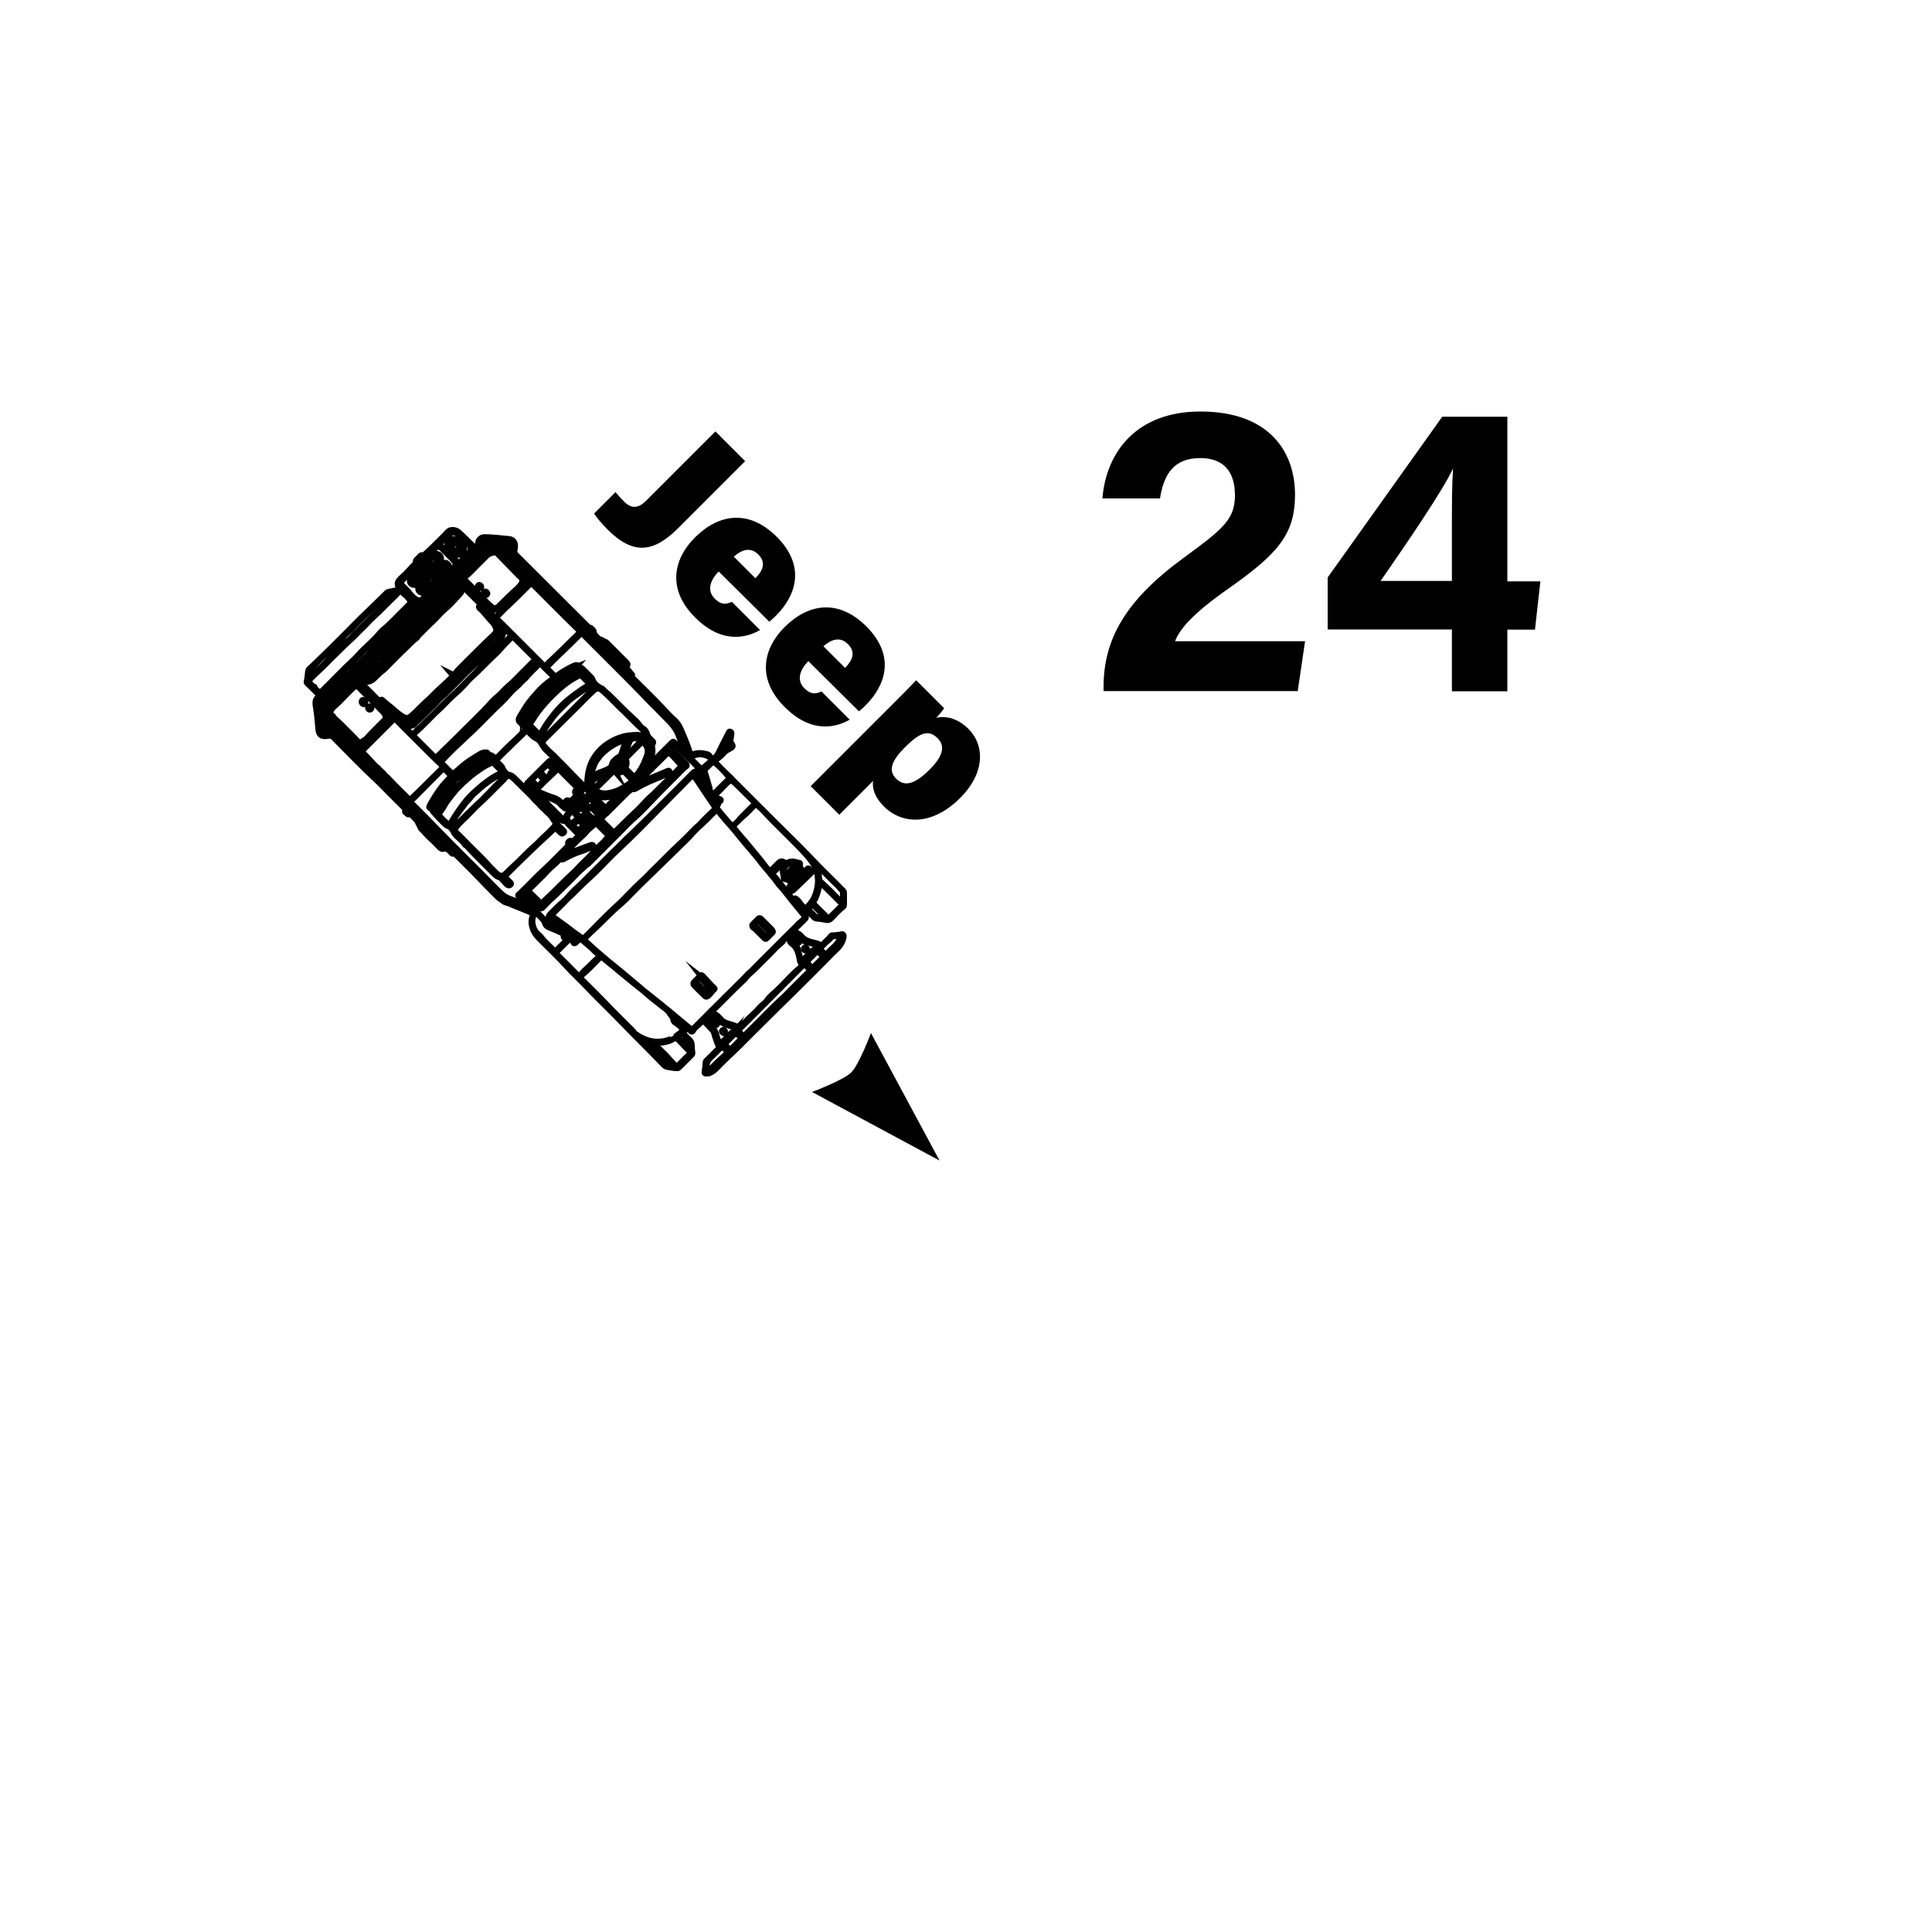 <?xml version="1.0" encoding="utf-8"?>
<!-- Generator: Adobe Illustrator 26.0.2, SVG Export Plug-In . SVG Version: 6.00 Build 0)  -->
<svg version="1.2" baseProfile="tiny" xmlns="http://www.w3.org/2000/svg" xmlns:xlink="http://www.w3.org/1999/xlink" x="0px"
	 y="0px" viewBox="0 0 1000 1000" overflow="visible" xml:space="preserve">
<g id="bg">
</g>
<g id="counters">
	<g id="veh_x5F_jeep">
		
			<rect id="_x35__x2F_8_x22__1000x1000_00000024685283573810894700000014549829867434497194_" fill="none" width="1000" height="1000"/>
		<g>
			<path stroke="#000000" stroke-width="3" stroke-miterlimit="10" d="M247.1,284.2c0.4-1.4,0.1-2.7,0.5-4c0.5-1.3,1.7-2.2,3.1-2.2
				c4.4,0,8.7,0.6,13,1c1.9,0.2,3.1,1.9,2.9,4c-0.1,0.7-0.2,1.5-0.3,2.2c-0.1,0.8,0.2,1.4,0.8,2c12.4,12.3,24.7,24.7,37.1,37
				c0.3,0.3,0.6,0.6,1.1,0.6c0.5,0,2.1,1.5,2,2c0,0.9,0.5,1.6,1,2.2c0.5,0.6,1.1,1.1,1.7,1.7c0.1,0.1,0.2,0.2,0.2,0.2
				c1.1-0.1,1.8,0.8,2.7,1.1c0.4,0.2,0.8,0.3,1.1,0.6c3.5,3.5,6.9,6.9,10.4,10.4c0.6,0.6,0.6,1.3,0.1,1.9c-0.5,0.6-0.5,1.1,0.2,1.5
				c1,0.7,1.4,1.8,2.3,2.6c0.2,0.1,0.3,0.3,0.2,0.5c-0.4,0.8,0.2,1.2,0.6,1.7c5,5,10,9.8,14.8,14.9c2.1,2.2,4.1,4.5,6.3,6.4
				c2.5,2.1,3.5,5,4.7,7.8c1.4,3.2,2.6,6.3,3.6,9.6c0.2,0.7,0.6,0.9,1.3,0.6c2.4-1.1,4.9-0.8,7.4-0.2c0.6,0.1,1.3,0.6,1.6,1.2
				c0.3,0.6,0.9,0.7,1.2,1.2c0.1,0.3,0.3,0.1,0.5,0c1.3-0.8,2.2-1.9,2.8-3.3c1.6-3.4,3.4-6.7,5.1-10.1c0.2-0.3,0.2-0.9,0.9-0.6
				c0.6,0.2,0.7,0.6,0.6,1.1c-0.2,0.9-0.1,1.9-0.4,2.8c-0.4,1.1,0.3,1.9,0.8,2.8c0.5,0.8,0.2,1.4-0.6,1.8c-1.2,0.7-2.5,1.2-3.4,2.2
				c-1.3,1.5-2.9,2.8-4.5,4c-0.5,0.4-0.6,0.9-0.1,1.4c2.4,2.4,4.8,5,7.4,7.3c0.7,0.7,1.3,1.4,2,2.1c6.5,6.5,13,13,19.5,19.5
				c6.5,6.5,13.2,12.9,19.6,19.6c5.7,6.1,11.8,11.8,17.6,17.8c0.3,0.3,0.4,0.6,0.4,1c0,2,0,4,0,6c0,0.6-0.2,1.1-0.6,1.4
				c-2.3,1.7-4.1,3.9-6.1,5.9c-0.8,0.8-1.6,1-2.6,0.8c-1.6-0.3-3.2-0.6-4.8-0.7c-0.6,0-1.1-0.3-1.6-0.8c-1-1.1-2-2-3-3.1
				c-0.4-0.4-0.7-0.8-1.3-0.2c-0.5,0.5-1.2,0.9-0.6,1.8c1.2,1.7,1.2,1.7-0.2,3.1c-1.5,1.5-3.1,3-4.6,4.5c-0.4,0.4-0.4,0.7,0,1.2
				c0.7,0.9,1.8,1,2.5,1.8c0.2,0.2,0.5,0.3,0.6,0.5c1.7,2.3,4.2,3,6.8,3.6c1.1,0.3,2.2,0.4,3.1,1.3c0.5,0.4,1,0.1,1.3-0.3
				c1.4-1.5,3.1-2.8,4.3-4.5c0.3-0.5,0.9-0.3,1.3-0.3c1.5-0.2,2.9-0.2,4.4-0.6c0.6-0.1,1,0.5,0.9,1.4c-0.2,1.5-0.8,2.8-1.6,4
				c-1.1,1.8-2.7,3-4.2,4.5c-4.5,4.6-9.1,9.2-13.7,13.8c-4.9,4.9-9.9,9.8-14.8,14.6c-7,6.9-14,13.9-21,20.9
				c-1.8,1.7-3.6,3.4-5.4,5.1c-1.8,1.8-3.7,3.6-5.5,5.5c-1.3,1.3-2.8,2.3-4.7,2.4c-1,0.1-1.3-0.2-1.1-1.2c0.2-1.5,0.4-2.9,0.5-4.4
				c0-0.6,0.2-1,0.6-1.3c2.1-2,4.1-4.1,6.2-6.2c0.5-0.5,0.7-0.9,0-1.4c-0.8-0.7-0.8-1.7-1.2-2.6c-0.5-1.3-0.9-2.7-1.3-4.1
				c-0.2-0.6-0.6-1.1-1-1.6c-1.3-1.4-2.7-2.7-3.9-4.2c-0.4-0.5-0.7-0.5-1.1,0c-1.4,1.3-2.9,2.5-4.2,3.9c-0.5,0.5-0.5,1.4-1.3,1.4
				c-0.8,0-0.7-1-1.3-1.3c-0.4-0.3-0.7-0.5-1.1-0.1c-0.2,0.1-0.4,0.2-0.6,0.4c-1.8,1.5-1.8,1.5-0.1,3.2c0.7,0.7,1.4,1.5,2.1,2.1
				c0.8,0.7,1,1.6,1.1,2.5c0,1.4,0.1,2.8,0.3,4.2c0.1,0.5-0.2,0.9-0.6,1.2c-2.1,2.1-4.3,4.3-6.4,6.4c-0.5,0.5-1.1,0.3-1.6,0.3
				c-1.3,0-2.5-0.4-3.8-0.5c-1.1-0.1-2-0.6-2.8-1.5c-7.1-7.5-14.6-14.7-21.7-22.1c-5.9-6.1-12.1-12-17.9-18.1
				c-3.3-3.5-6.9-6.8-10.2-10.4c-4.1-4.5-8.5-8.7-12.8-13c-1.4-1.4-2.9-2.8-3.9-4.5c-0.9-1.5-1.3-3-1.6-4.7
				c-0.2-1.6,0.2-3.1,0.7-4.5c0.2-0.6,0.1-0.9-0.5-1.1c-2.3-0.9-4.6-1.9-6.9-2.8c-1.6-0.6-3.2-1.3-4.8-2c-1.1-0.4-2.3-0.5-3.2-1.3
				c-1-0.9-2.3-1.4-3.2-2.5c-0.4-0.4-0.8-0.8-1.2-1.2c-5.2-5.1-10-10.5-15.3-15.6c-1.7-1.7-3.4-3.4-5.1-5.1c-0.3-0.3-0.5-0.7-1-0.2
				c-0.3,0.3-0.6,0.1-0.8-0.2c-0.4-0.4-0.8-0.8-1.2-1.2c-0.8-0.8-1.7-1.4-2.9-1c-0.8,0.2-1.5-0.1-2.1-0.7c-1.4-1.4-2.7-2.9-4.2-4.2
				c-1.9-1.6-3.4-3.6-5.2-5.3c-0.1-0.1-0.3-0.2-0.4-0.4c-0.4-1.2-1.1-2.1-1.6-3.3c-0.1-0.2-0.1-0.4-0.2-0.5c-1-1.1-2-2.2-3-3.2
				c-0.3-0.4-0.6-0.7-1.2-0.3c-0.3,0.2-0.9,0-1-0.2c-0.2-0.4-0.4-0.5-0.7-0.6c-0.4-0.2-0.7-0.6-0.4-1.1c0.3-0.6,0.1-1-0.4-1.4
				c-3.2-3.1-6.3-6.3-9.4-9.4c-1.4-1.4-2.8-2.9-4.3-4.3c-7.9-7.3-15.4-15.2-23-22.8c-0.8-0.8-1.6-1-2.7-0.8c-3.5,0.7-5.1-0.6-5.2-4
				c-0.1-1.5-0.3-3-0.4-4.5c-0.2-1.9-0.4-3.7-0.7-5.6c-0.2-1.3-0.5-2.5-0.3-3.8c0.2-1.4,1.2-2.3,2.5-2.6c1.8-0.3,3.5-0.6,5.3-0.6
				c0.4,0,0.6-0.3,0.8-0.6c2.2-2.2,4.4-4.5,6.7-6.7c2.6-2.4,5.2-4.9,7.7-7.4c1.8-1.9,3.7-3.7,5.5-5.5c0.2-0.2,0.7-0.5,0.3-0.8
				c-0.4-0.5-0.7,0-0.9,0.3c-4,4.6-8.5,8.7-12.8,13c-2.1,2.2-4.3,4.3-6.4,6.4c-0.5,0.5-1.1,0.3-1.6,0.4c-1.4,0.3-2.9,0.4-4.3,0.7
				c-0.6,0.1-1,0.1-1.5-0.4c-1.8-1.8-3.6-3.6-5.5-5.4c-0.3-0.3-0.5-0.6-0.4-1.1c0.4-1.7,0.6-3.4,0.7-5.1c0.1-0.6,0.3-1,0.7-1.4
				c1.5-1.3,2.8-2.7,4.3-4.1c4.6-4.4,9.1-8.9,13.6-13.4c4.3-4.3,8.5-8.7,12.9-12.8c3.2-3,6.2-6.1,9.3-9.1c0.8-0.7,1.7-0.6,2.6-0.8
				c1.2-0.3,2.4-0.5,3.5-0.8c0.5-0.1,0.7-0.3,0.3-0.8c-1.4-2.1-0.9-3.4,0.9-5.1c2-1.8,3.9-3.7,5.7-5.8c0.5-0.6,1.2-1.1,1.7-1.7
				c0.2-0.2,0.5-0.4,0.4-0.5c-0.6-1.4,0.7-1.8,1.3-2.6c0.3-0.4,0.7-0.7,1-1c0.3-0.3,0.6-0.6,1.1-0.2c0.4,0.3,0.6-0.1,0.9-0.3
				c2.2-2,4.4-4,6.4-6.1c1.9-1.9,3.9-3.7,5.6-5.7c1.4-1.7,4.3-1.3,5.8,0c3.1,2.8,6,5.8,9,8.7C246.8,283.9,246.9,284,247.1,284.2z
				 M305.3,483.1c-0.5,0.5-1,1-1.5,1.5c-1.8,1.7-1.7,1.6,0.1,3.3c2.7,2.5,5.5,5,8.4,7.4c2.4,2.1,4.9,4.1,7.4,6.1
				c2.5,2,4.9,4.1,7.3,6.1c2,1.6,3.9,3.3,5.8,4.9c3.3,2.7,6.7,5.3,10,8c2.3,1.8,4.5,3.7,6.8,5.6c2.4,2,4.7,3.9,7.1,5.9
				c1.4,1.2,1.5,1.2,2.8-0.1c2.1-2.1,4.2-4.2,6.3-6.3c1.5-1.5,3-3.1,4.6-4.6c1.5-1.5,3.1-3,4.6-4.6c1.5-1.5,3.1-3,4.6-4.5
				c1.5-1.5,3-3.1,4.6-4.6c1.5-1.4,2.7-3.1,4.4-4.4c0.9-0.7,1.6-1.6,2.4-2.4c4-4,7.9-7.9,11.9-11.9c3.3-3.3,6.5-6.5,9.8-9.7
				c0.4-0.4,0.6-0.9,1-1.1c1.1-0.7,1.8-1.7,2.8-2.5c0.3-0.3,0.2-0.5,0-0.8c-0.6-1.1-1.5-1.9-2.2-2.9c-1.4-1.7-2.8-3.4-4.2-5.1
				c-1.5-1.9-3-3.8-4.5-5.7c-1.2-1.4-2.5-2.7-3.5-4.2c-1.4-2-3.1-3.8-4.6-5.7c-1.1-1.4-2.4-2.7-3.4-4.1c-1.3-1.8-2.7-3.4-4.1-5.1
				c-1.7-2.1-3.5-4-5.2-6.1c-2.3-2.7-4.4-5.6-6.8-8.2c-2.2-2.5-4.4-5-6.4-7.6c-0.3-0.4-0.7-0.6-1.2-0.1c-3.1,3.1-6.2,6.3-9.5,9.2
				c-1.8,1.6-3.2,3.5-4.9,5.2c-3.2,3.1-6.3,6.2-9.5,9.3c-6.6,6.5-13.4,12.9-19.9,19.5c-0.7,0.8-1.5,1.5-2.2,2.3
				c-0.6,0.6-1.3,1.2-1.9,1.8c-1,0.9-2,1.7-3,2.6C314.6,473.9,310.2,478.7,305.3,483.1z M188,351.1c-0.3,0.3-0.5,0.5-0.7,0.7
				c-1,1-1,1,0,2c4.1,4.1,8.1,8.2,12.3,12.3c1.9,1.8,3.6,3.7,5.5,5.6c1.2,1.2,2.2,2.6,4,3c1.6,0.4,3.3,0.5,4.6-0.3
				c1-0.6,1.9-1.5,2.8-2.4c3.7-3.7,7.3-7.3,11-11c1.3-1.3,2.5-2.8,4-3.9c1.7-1.3,3.1-2.9,4.7-4.4c1.1-0.9,2.1-2,3.1-3.1
				c2.1-2.3,4.4-4.4,6.6-6.6c3.6-3.6,7-7.3,10.9-10.6c1.5-1.3,2.4-2.9,3-4.6c0.6-1.9,0.4-3.9-1.2-5.5c-1.7-1.7-3.4-3.4-5.1-5.1
				c-1.8-1.7-3.7-3.3-5.4-5.1c-3.2-3.2-6.4-6.4-9.6-9.6c-0.3-0.3-0.5-0.7-0.9-0.5c-0.5,0.2-0.6,0.8-0.8,1.3c1-0.6,1.3-0.7,1.6-0.3
				c1,1,1,3,0,4.1c-1.2,1.3-2.4,2.6-3.6,3.9c-1.3,1.5-2.8,2.9-4.3,4.2c-2.4,2-4.3,4.5-6.6,6.6c-2.5,2.3-4.9,4.8-7.3,7.2
				c-0.4,0.4-0.7,1.1-1.1,1.4c-1.8,1.2-3.2,2.9-4.7,4.3c-4.1,3.8-7.9,7.8-11.8,11.7c-0.2,0.2-0.4,0.4-0.7,0.6
				c-1.7,1.2-3,2.7-4.5,4.1c-1,1-2,1.6-3.3,1.8C189.1,353.2,188.2,352.4,188,351.1z M291.3,467.8c-1.8,1.8-3.6,3.6-5.4,5.4
				c-0.3,0.3-0.7,0.6-0.2,0.9c1.2,0.9,2.5,1.8,3.7,2.7c1.2,0.9,2.4,1.7,3.6,2.6c1.4,1.1,2.9,2.2,4.3,3.3c1.2,0.9,2.5,1.6,3.5,2.5
				c0.8,0.8,1.2,0.6,1.9-0.1c5.4-5.3,10.5-10.8,16.1-15.9c4.9-4.4,9.2-9.5,14.1-13.8c1.8-1.6,3.4-3.5,5.1-5.1
				c4.9-4.7,9.5-9.6,14.5-14.2c2.6-2.4,5.1-5.1,7.6-7.6c0.8-0.8,1.9-1.5,2.6-2.4c1.1-1.3,2.3-2.4,3.5-3.6c1.2-1.2,2.4-2.3,3.6-3.4
				c0.5-0.4,0.5-0.8,0.2-1.3c-1.1-1.9-2.4-3.6-3.6-5.4c-2.3-3.4-4.5-6.9-6.9-10.3c-0.8-1.1-0.8-1.2-1.8-0.1
				c-5.3,5.4-10.6,10.7-15.9,16.1c-7.2,7.3-14.3,14.6-21.8,21.6c-5.3,4.9-10,10.3-15.3,15.1c-2.8,2.5-5.4,5.1-8,7.7
				C294.9,464.1,293.1,465.9,291.3,467.8z M277.9,410.2c0,0.1-0.1,0.1-0.1,0.2c0.1,0.2,0.3,0.3,0.4,0.5c3,3,6,6,9.1,9.1
				c1.2,1.2,2.3,2.3,3.5,3.5c0.7,0.7,1.8,0.4,2.1-0.6c0.3-0.8,0.7-1.7,1.5-2.2c0.8-0.5,1.5-1.2,2.2-1.9c2.1-2,4.1-4.1,6.2-6.2
				c1.8-1.7,4.3-1.3,5.7,0.8c0.6,1,1.6,1.8,2.5,2.5c0.8,0.6,1.3,1.3,1.5,2.2c0.2,0.7,0.4,0.7,0.8,0.3c0.7-0.7,1.4-1.4,2-2
				c1.6-1.6,3.1-3.2,4.8-4.6c0.1-0.1,0.3-0.2,0.2-0.4c-0.2-0.3-0.4-0.1-0.6,0c-2.8,1-5.6,1.5-8.5,1.3c-0.3,0-0.5-0.1-0.8,0.2
				c-0.8,0.9-1.4,0.4-2-0.2c-1.1-1.1-2.1-2.4-3.5-3.1c-0.8-0.5-1.5-1.2-2.4-1.7c-0.5-0.3-1.1-0.9-1.5-1.5c-0.7-1-1.5-1.9-2.6-2.5
				c-0.3-0.2-0.5-0.4-0.7-0.6c-1.4-1.4-2.7-3-4.2-4.3c-3.7-3.4-7.1-7.2-10.8-10.7c-1-1-1.8-2.1-2.4-3.3c-0.6-1.2-1.6-2.2-2.7-2.7
				c-1.2-0.6-2.2-1.5-3.1-2.4c-0.4-0.4-0.8-0.8-1.2-1.2c-0.5-0.6-0.9-0.4-1.4,0c-1.3,1.3-2.6,2.6-4,3.9c-2.1,1.9-4,4-6.1,5.9
				c-1.6,1.5-3,3.1-4.6,4.6c-0.6,0.6-0.4,0.8,0,1.2c1.1,1.1,2.5,2,3,3.4c0.5,1.2,1.3,2.1,2.2,2.9c0.2,0.2,0.4,0.4,0.8,0.4
				c1.3,0,2.2,0.8,3,1.6c2.2,2.1,4.3,4.3,6.5,6.5c0.6,0.6,1.1,1.5,1.8,1.9c1.5,1,2.3,2.5,3.6,3.6c1.2,1,2.2,2.2,3.2,3.4
				c1.2,1.3,2.5,2.5,3.8,3.8c0.8,0.8,1.7,1.6,2.2,2.7c0.5,1.1,0.9,2.3,2,3.1c0.9,0.7,1.6,1.5,2.4,2.3c0.3,0.3,0.6,0.7,0.1,1.1
				c-0.4,0.3-0.8,0.8-1.4,0.2c-0.5-0.5-1.1-0.9-1.6-1.4c-1.4-1.4-1.4-1.4-2.8,0c-0.1,0.1-0.3,0.3-0.4,0.4c-2.8,2.7-5.8,5.3-8.6,8
				c-4.5,4.4-9,8.6-13.4,13.1c-0.9,0.9-1.8,2-3.1,2.4c-0.4,0.1-0.5,0.3-0.3,0.6c0.8,1,1.7,2,2.6,2.9c0.2,0.3,0.6,0.3,0.8,0.1
				c0.3-0.3-0.1-0.5-0.3-0.6c-0.6-0.7-1.3-1.3-2-2c-0.2-0.2-0.3-0.4-0.1-0.6c0.2-0.2,0.4,0,0.5,0.2c0.9,0.9,1.7,1.7,2.6,2.6
				c0.3,0.3,0.3,0.6,0,1c-0.7,0.7-1.5,0.5-2.4-0.5c-0.9-1-1.8-2-2.7-2.9c-0.2-0.2-0.3-0.4-0.6-0.4c-1.1-0.1-1.9-0.9-2.7-1.6
				c-1.8-1.8-3.7-3.7-5.5-5.5c-2.9-2.9-5.8-5.7-8.5-8.8c-0.5-0.5-1.2-0.7-1.6-1.4c-0.6-1.1-1.6-1.8-2.5-2.7c-1-1-2.2-1.8-2.8-3.1
				c-0.7-1.4-1.6-2.8-2.9-3.3c-1.6-0.6-2.4-1.8-3.5-2.8c-1.6-1.4-2.8-3.2-4.3-4.6c-0.5-0.5-0.7-1.2-0.3-1.8c1.2-1.9,2.3-3.9,3.5-5.7
				c1.6-2.3,3.2-4.6,5.2-6.6c0.2-0.2,0.4-0.3,0.1-0.7c-1.1,1.2-2.2,2.2-3.2,3.4c-2.1,2.6-4,5.4-5.5,8.4c-0.3,0.6-0.6,1.4-1.4,1.1
				c-1-0.4-0.4-1.3-0.1-1.9c1.6-2.9,3.3-5.6,5.2-8.2c1.5-2.2,3.5-4.1,5.3-6.1c0.4-0.4,0.4-0.7,0-1.1c-0.9-0.9-1.8-1.8-2.7-2.7
				c-0.6-0.7-1-0.7-1.6,0c-3.7,3.7-7.4,7.4-11.1,11.2c-1.5,1.5-3,3.2-4.7,4.5c-0.9,0.7-0.6,1,0,1.6c2.4,2.4,4.7,4.7,7.1,7.1
				c2.8,2.8,5.5,5.7,8.3,8.5c6.9,7.1,13.9,14,20.9,21c1.6,1.7,3.3,3.3,4.9,5c1.8,1.8,3.6,3.7,5.5,5.4c0.7,0.7,1.5,1.2,2.4,1.7
				c1.2,0.7,2.5,1,3.7,1.5c2,0.9,4,1.6,6,2.4c0.2,0.1,0.5,0.2,0.7,0c0.2-0.3-0.1-0.4-0.3-0.6c-1.1-1.1-2.2-2.2-3.3-3.3
				c-1-1-1-1,0.1-1.9c0.2-0.1,0.3-0.3,0.4-0.4c4.1-3.8,7.8-8,12-11.8c4.3-4,8.4-8.3,12.5-12.4c0.4-0.4,0.6-0.6,0.2-1.2
				c-0.4-0.6,0.2-1.1,0.7-1.4c0.4-0.3,0.9-0.3,1.1,0.3c0.1,0.3,0.4,0.2,0.6,0c1.1-1.1,2.2-2.2,3.3-3.3c0.2-0.2,0.4-0.4,0-0.5
				c-1.2-0.4-1.9-1.5-2.8-2.4c-1.3-1.5-3.1-2.5-4-4.5c-0.1-0.3-0.5-0.2-0.7-0.1c-0.8,0.3-1.5,0.1-2.1-0.5
				c-5.7-5.7-11.5-11.5-17.2-17.2c-0.6-0.6-0.6-1.2,0-1.9c3.7-3.7,7.4-7.4,11.1-11.1c0.5-0.5,1-0.6,1.6,0c0.6,0.6,1.2,1.2,1.8,1.8
				c4.4,4.4,8.7,8.7,13.1,13.1c0.5,0.5,0.7,1,0,1.7c-0.4,0.4-0.9,0.8-1.3,1.2c-2,2.1-4.1,4.1-6.2,6.2c-0.3,0.3-0.6,0.6-0.9,0.2
				c-0.4-0.5-1-0.8-1.5-1.3c-0.8-1.1-1.9-2-3.2-2.6c-1.4-0.7-2.9-1.2-4.4-1.8C281.4,411.6,279.6,410.9,277.9,410.2z M271.4,408.5
				c-0.9-0.9-1.8-1.8-2.8-2.8c-0.9-0.9-1.8-1.8-2.8-2.7c-1.4-1.4-2.3-1.6-3.7-1c-0.6,0.2-0.6,0.8-0.9,1.1c-2.3,2.3-4.6,4.6-6.9,6.9
				c-1.6,1.5-3.1,3.2-4.8,4.7c-2.4,2.1-4.6,4.4-6.8,6.7c-2.2,2.3-4.7,4.3-6.6,6.8c-0.7,1-0.8,1.9,0.1,2.7c3.2,3,6.1,6.2,9.2,9.2
				c2.6,2.5,5.1,5,7.5,7.7c1.3,1.5,2.7,2.8,4.1,4.2c1.5,1.6,3.3,1.7,4.8,0.1c2.6-2.7,5.5-5.1,8.1-7.8c1.9-1.9,3.8-3.9,5.9-5.7
				c2.4-2,4.4-4.4,6.7-6.4c1.5-1.3,2.8-2.8,4.2-4.2c0.9-0.9,0.9-2.5,0.1-3.3c-0.2-0.2-0.4-0.3-0.5-0.5c-0.9-2-2.7-3.3-4.2-4.8
				c-0.8-0.9-1.9-1.6-2.6-2.6c-1-1.2-2.2-2.1-3.2-3.3C274.9,411.8,273.1,410.2,271.4,408.5z M269.4,349c2.3-2.3,4.7-4.7,7-7
				c0.6-0.6,0.6-1,0-1.6c-3.4-3.4-6.8-6.8-10.2-10.2c-0.6-0.6-1.1-0.7-1.7,0c-1.6,1.7-3.4,3.3-4.9,5.1c-1.5,1.8-3.1,3.3-4.8,4.9
				c-3.6,3.4-6.9,7-10.6,10.3c-1.4,1.2-2.5,2.6-3.7,3.9c-1.7,1.8-3.4,3.5-5.3,5.1c-3,2.6-5.5,5.6-8.5,8.3c-2.4,2.1-4.5,4.5-6.8,6.7
				c-1.7,1.6-3.3,3.4-5.1,4.8c-1,0.8-1,1.4-0.1,2.3c3.4,3.4,6.7,6.7,10.1,10.1c0.5,0.5,0.8,0.6,1.3,0c1.9-1.9,3.9-3.7,5.8-5.6
				c1.6-1.6,3.3-3.2,4.9-4.8c5.9-6,12.1-11.7,17.7-18c1.3-1.4,2.7-2.6,4.1-3.8c1.4-1.3,2.6-2.8,4-4
				C265.1,353.5,267.2,351.2,269.4,349z M304.5,408.3c-0.5-1.7-0.6-3.3-0.5-4.9c0.3-3.6,1-7,2.8-10.2c2.1-3.7,4.9-6.6,8.5-8.8
				c3.2-2,6.7-3.4,10.5-3.8c2.5-0.2,5.1-0.7,7.6,0.6c0.3,0.1,0.5,0.4,0.8,0.1c0.3-0.3,0.2-0.6,0.1-1c-0.3-0.8-0.7-1.6-1.3-2.2
				c-1.5-1.4-3-2.9-4.5-4.3c-2-1.9-3.8-3.9-5.8-5.8c-2.3-2-4.3-4.3-6.5-6.4c-1.4-1.4-2.9-2.8-4.4-4.1c-1.6-1.4-2.7-1.5-4.2-0.3
				c-1,0.9-2,1.8-2.9,2.7c-3.8,3.8-7.5,7.6-11.3,11.3c-3.9,3.9-7.9,7.8-11.8,11.7c-0.7,0.7-0.9,2-0.3,2.7c0.7,0.9,1.5,1.8,2.3,2.6
				c0.9,0.9,2,1.8,2.9,2.7c3.8,3.8,7.6,7.6,11.3,11.5C299.9,404.5,301.8,406.7,304.5,408.3z M354,388.9c0.1-0.2,0-0.4,0-0.6
				c-0.6-1.6-1-3.2-1.7-4.8c-0.7-1.5-1.1-3.1-1.8-4.5c-1.2-2.4-2.9-4.4-4.8-6.3c-1.9-1.9-3.7-3.8-5.6-5.7c-2.8-2.7-5.5-5.6-8.2-8.4
				c-9.9-10.1-19.9-20-29.9-30c-0.9-0.9-1.1-0.9-2,0c-3,3-6.1,6.1-9.2,9c-2.6,2.4-5.1,5-7.6,7.5c-0.4,0.4-0.8,0.7-0.1,1.1
				c1.4,0.9,2.5,2.2,3.6,3.4c0.5,0.5,0.9,0.5,1.5,0.1c2.9-2,5.9-3.9,9.2-5.3c1.3-0.5,2,0,2.1,1.3c0.7-0.3,1.4-0.2,1.9,0.3
				c1.6,1.6,3.3,3.2,4.9,4.9c0.1,0.1,0.2,0.3,0.3,0.5c0.7,2.3,2.4,3.6,4.4,4.7c0.3,0.2,0.7,0.1,1,0.5c0.8,1.1,1.9,1.8,2.9,2.7
				c4.1,3.9,8,8.1,12.2,11.9c1.4,1.3,2.9,2.6,4,4.2c0.4,0.5,0.8,1.1,1.4,1.4c1.3,0.7,2.2,1.9,2.5,3.3c0.3,1,0.8,1.5,1.4,2.1
				c0.4,0.4,0.7,0.8,1.1,1.1c0.8,0.6,0.8,1.2,0.2,1.9c-0.2,0.3-0.2,0.5-0.2,0.8c0.2,1.5,0.5,3,0,4.5c-0.4,1.4-0.7,2.9-1.3,4.3
				c-0.1,0.2-0.5,0.5-0.1,0.8c0.3,0.2,0.6-0.1,0.8-0.4c0.1-0.1,0.3-0.3,0.4-0.4c3.5-3.5,7-7,10.5-10.5c0.5-0.5,0.8-0.6,1.3,0
				c1.3,1.4,2.7,2.7,4.1,4.1C353.4,388.5,353.5,388.9,354,388.9z M351,528.3c0.1,0,0.1-0.1,0.2-0.1c-0.1-0.1-0.2-0.3-0.3-0.4
				c-1.3-1.4-2.9-2.4-4.3-3.6c-0.7-0.6-1.3-1.3-2-1.9c-2.3-1.6-4.4-3.5-6.7-5.2c-1.9-1.5-3.6-3.1-5.4-4.6c-2.3-1.9-4.8-3.7-7.1-5.7
				c-2.1-1.8-4.3-3.4-6.3-5.2c-2.3-2-4.8-3.8-7-5.8c-0.4-0.4-0.9-0.8-1.6-0.1c-3.2,3.2-6.2,6.5-9.7,9.4c-0.6,0.5-0.5,0.9,0,1.5
				c5.3,5.3,10.6,10.5,15.7,15.9c3.6,3.7,7.3,7.3,11,11c0.5,0.5,0.7,1.1,1.2,1.5c1.3,0.9,2.6,1.7,4.1,2.4c4.9,2.3,9.9,2.3,14.9,0.2
				c0.4-0.2,0.9-0.4,0.4-1.1c0.3,0.3,0.5,0.6,0.9,0.3c1.7-1,3.2-2.3,4.7-3.6c0.2-0.2,0.5-0.4,0-0.7c-1.5-0.9-2.6-2.2-4.1-3.1
				c-0.5-0.3-0.9-0.7-1.1-1.3c-0.1-0.4,0-0.7,0.2-0.9c0.2-0.2,0.6-0.2,0.9,0.1C350,527.7,350.5,528,351,528.3z M270.3,373.6
				c-0.5,0.2-1.1,0.6-1.5,0c-0.3-0.5-0.6-1.1-0.2-1.9c1.1-2.1,2.4-4,3.6-6c1.8-2.8,4.1-5.3,6.3-7.8c2-2.2,4.3-4.2,6.7-5.9
				c1.7-1.2,1.7-1.3,0.3-2.8c0,0-0.1-0.1-0.1-0.1c-1-0.9-2-1.9-3-2.9c-0.8-0.7-1.5-1.6-2.3-2.5c-0.3-0.3-0.5-0.5-0.9-0.1
				c-2,2-4,3.9-5.9,6c-0.6,0.7-1.2,1.5-1.9,2c-1.6,1.3-2.7,3-4.3,4.2c-1.6,1.3-3,2.9-4.4,4.5c-2.1,2.4-4.5,4.6-6.8,6.8
				c-5,4.9-9.8,10.1-15,14.7c-1.5,1.4-2.9,2.9-4.4,4.2c-2.8,2.5-5.3,5.2-7.9,7.9c-0.4,0.4-0.4,0.7,0,1.1c1.8,1.8,3.6,3.6,5.4,5.4
				c0.3,0.3,0.6,0.4,0.9,0c0.8-1,2-1.7,2.9-2.6c1.1-1.1,2.4-2,3.6-3c2-1.5,4.2-2.8,6.3-4.1c1.1-0.7,2.3-1.4,3.8-1.3
				c0.4,0,0.9,0.1,1.1,0.6c0.1,0.5-0.2,0.8-0.6,1c-0.8,0.4-1.5,0.9-2.3,1.3c0.4,0,0.7-0.1,1-0.3c0.8-0.4,1.5-0.9,2.3-1.1
				c1.2-0.3,2.1,0.3,2.8,1.2c0.5,0.6,0.9,0.6,1.5,0c2.9-3,5.8-5.9,8.9-8.7c2-1.8,3.8-3.8,5.7-5.6c0.6-0.6,0.4-1,0-1.5
				c-0.2-0.3-0.5-0.3-0.8-0.5C270,375.5,269.7,374.5,270.3,373.6z M287.7,314.4c-4-4-7.9-7.9-11.9-11.9c-0.6-0.6-1-0.6-1.6,0
				c-1.3,1.3-2.6,2.6-3.9,3.9c-2.4,2.4-4.8,4.8-7.3,7.1c-2,1.7-3.7,3.7-5.6,5.5c-0.7,0.6-0.4,1,0,1.5c0.8,0.8,1.7,1.6,2.5,2.4
				c7.1,7.1,14.1,14.1,21.2,21.2c0.6,0.7,1.1,0.8,1.8,0c1.2-1.4,2.7-2.6,4-3.9c1.6-1.5,3.2-3.1,4.8-4.6c2.6-2.6,5.2-5.2,7.9-7.8
				c0.6-0.6,0.7-1,0-1.6C295.6,322.3,291.7,318.4,287.7,314.4z M411,466.4c0.1-0.2,0.1-0.3,0.1-0.4c0.1-0.4-0.1-0.8,0.3-1
				c0.5-0.2,0.7,0.3,1,0.5c0.9,0.7,1.6,1.7,2.2,2.6c0.5,0.7,1.4,1.1,1.5,2c0.1,1.1,0.5,0.6,0.9,0.2c1-0.8,1.7-1.9,2.5-2.8
				c1.3-1.5,2.1-3.2,2.7-5c0.8-2.5,1.3-5,1.1-7.6c-0.2-2.3-0.6-4.5-1.7-6.6c-1.6-2.9-3.8-5.4-6.1-7.8c-4.8-5.1-9.9-10-14.9-15
				c-1.3-1.3-2.5-2.6-3.8-4c-1.4-1.5-2.8-3-4.4-4.3c-1.3-1-1.2-1.1-2.3,0c-1.7,1.7-3.3,3.6-5.2,5.1c-1.9,1.6-3.5,3.4-5.2,5
				c-0.3,0.3-0.4,0.5-0.1,0.9c0.9,1.1,1.8,2.2,2.7,3.3c1.1,1.3,2.2,2.6,3.4,3.9c1.9,2.3,3.7,4.5,5.6,6.8c1,1.2,2,2.4,3,3.7
				c1.1,1.3,2,2.7,3.2,4c0.8,0.8,1.4,0.8,2.2,0c1.1-1.1,2.3-2.3,3.4-3.4c0.8-0.8,1.7-0.9,2.7-0.3c0.7,0.4,1.3,0.8,2.1,0.2
				c0.7-0.5,1.5-0.4,2.4-0.5c1.1-0.1,2,0.5,3,0.6c0.7,0,1,0.3,0.8,1.1c-0.2,0.7-0.1,1.2,0.4,1.8c1.2,1.3,1.2,1.8-0.1,3
				c-1.2,1.2-2.4,2.4-3.6,3.6c-0.5,0.5-1,0.6-1.6,0.3c-0.6-0.3-1.3-0.5-1.7-1.1c-0.2-0.2-0.4-0.3-0.7-0.2c-0.8,0.3-1.3,0-1.2-0.9
				c0-0.5-0.1-0.9-0.2-1.4c-0.4-1.5-0.5-2.9,0.3-4.3c0.2-0.3,0.4-0.6,0-0.9c-0.3-0.3-0.7-0.3-1.1-0.1c-0.2,0.1-0.4,0.3-0.5,0.5
				c-1.3,1.3-2.5,2.5-3.9,3.6c-0.5,0.4-0.4,0.8,0,1.3c1.2,1.4,2.2,2.8,3.4,4.2c1,1.2,2,2.5,3,3.7c0.8,0.9,1.5,1.8,2.2,2.7
				C409.3,464.6,410.1,465.5,411,466.4z M216.8,384.4c-4-4-8-7.9-11.9-11.9c-0.5-0.5-0.8-0.6-1.3,0c-3.3,3.3-6.6,6.6-9.9,9.9
				c-2,2-4,4-6,6c-0.4,0.4-0.4,0.7,0,1.1c2.5,2.2,4.5,4.8,6.9,7.2c0.3,0.3,0.7,0.4,0.9,0.6c1,1.5,2.7,2.3,3.6,3.8
				c0.1,0.1,0.2,0.3,0.4,0.4c0.9,0.6,1.6,1.4,2.3,2.2c3.1,3.4,6.6,6.6,9.8,9.9c0.4,0.4,0.7,0.3,1,0c1.5-1.5,3.1-2.9,4.6-4.4
				c3.9-3.8,7.7-7.7,11.6-11.5c0.5-0.5,0.7-0.9,0-1.5C224.6,392.3,220.7,388.3,216.8,384.4z M377.6,514.5
				C377.6,514.6,377.6,514.6,377.6,514.5c-2.8,2.8-5.6,5.6-8.4,8.4c-0.3,0.3-0.9,0.5-0.6,0.9c0.3,0.5,0.7,1.2,1.3,1.2
				c0.7,0,1,0.4,1.4,0.7c0.6,0.6,1.2,1.1,1.7,1.7c1.1,1.4,2.6,2,4.3,2.5c1.5,0.4,3,0.8,4.3,1.6c1,0.7,1.4,0.3,2-0.3
				c1.2-1.3,2.3-2.5,3.5-3.7c1-1.1,2.2-2,3.3-3.1c1.2-1,2.1-2.3,3.2-3.4c1-1,2.4-1.8,3.2-3c1.4-2.1,3.4-3.6,5.2-5.3
				c1.5-1.4,3-2.9,4.4-4.4c1.5-1.6,3-3.1,4.5-4.6c1.3-1.4,3.1-2.3,4-4c0.2-0.3,0.5-0.5,0.1-0.8c-1.1-0.8-1.1-2.1-1.3-3.2
				c-0.6-3-1.5-5.7-4.2-7.5c-0.4-0.3-0.7-0.7-0.7-1.3c-0.1-0.8-0.8-1.2-1.4-1.5c-0.5-0.3-0.7,0.5-1,0.6c-0.6,0.3-0.9,0.8-1.2,1.3
				c-1.1,1.3-2.7,2.2-3.8,3.5c-1.8,1.9-3.6,3.8-5.5,5.6c-2.8,2.7-5.4,5.6-8.4,8.1c-0.9,0.8-1.5,1.8-2.4,2.7
				C382.5,509.6,380,512.1,377.6,514.5z M342.5,416.2c5.4-5.4,10.9-10.8,16.3-16.3c0.8-0.8,1.8-0.9,2.7-0.6c0.9,0.3,1.7,0.9,1.9,2
				c0.7,3,1.7,6,2.7,8.9c0.1,0.3,0.2,0.6,0.5,0.6c0.3-0.1,0.2-0.4,0.2-0.7c0.1-1.5-0.5-2.8-0.9-4.2c-0.6-2.2-1.3-4.4-1.9-6.7
				c-0.1-0.6-0.4-0.9-0.9-1.1c-1-0.4-1.9-1-2.7-1.8c-3.1-3.2-6.2-6.3-9.4-9.4c-1.4-1.4-1.4-1.4-2.8,0c-0.6,0.6-0.6,1,0,1.5
				c2.3,2.2,4.6,4.5,6.8,6.8c0.7,0.7,0.7,1.3-0.2,1.8c-0.4,0.2-0.7,0.5-1,0.8c-5.6,5.7-11.3,11.2-16.8,17c-3.2,3.4-6.5,6.8-10.1,9.9
				c-1.9,1.7-3.6,3.6-5.4,5.4c-5.5,5.5-11.1,11.1-16.6,16.6c-0.2,0.2-0.4,0.5-0.7,0.6c-1.4,0.8-2.4,2.2-3.7,3.2
				c-1.9,1.6-3.5,3.6-5.3,5.3c-3.3,3.2-6.4,6.4-9.8,9.5c-1.6,1.4-3,3-4.5,4.5c-0.5,0.5-0.8,0.6-1.4,0.1c-2.4-2.2-4.6-4.6-6.9-6.8
				c-0.3-0.3-0.5-0.9-0.9-0.6c-0.6,0.3-1.1,0.7-1.4,1.4c-0.1,0.2,0,0.3,0.1,0.5c0.2,0.2,0.3,0.3,0.5,0.5c3.8,3.7,7.4,7.5,11,11.3
				c0.4,0.4,0.7,0.9,0.8,1.5c0.1,0.8,0.6,1.2,1.1,1.5c1.5,0.8,3.1,1.3,4.6,2.2c1.5,0.8,3.3,0.4,4.6,1.5c0.1,0.1,0.4,0,0.6,0
				c0.3-0.1,0.8,0,0.8-0.4c0-0.3-0.4-0.4-0.7-0.5c-0.9-0.4-1.9-0.7-2.7-1.2c-1.6-0.9-3.3-1.7-5-2.3c-2.3-0.9-3-3.7-1.2-5.4
				c2.2-2.2,4.4-4.5,6.8-6.5c1.6-1.4,2.9-3,4.3-4.5c1.6-1.7,3.4-3.2,5.1-4.9c5.3-5.4,10.7-10.6,16-16c2.2-2.2,4.6-4.3,6.7-6.6
				c0.8-0.9,1.8-1.6,2.7-2.5C331.9,426.8,337.2,421.5,342.5,416.2z M310.8,423.6c0,0.5,0.3,0.8,0.6,1.1c2,1.9,3.9,3.9,5.9,5.9
				c0.3,0.4,0.5,0.4,0.9,0c3.3-3.1,6.4-6.4,9.8-9.5c2.2-2,4.2-4.1,6.2-6.3c1.2-1.4,2.7-2.6,4.1-3.9c3-2.9,5.9-5.9,8.9-8.8
				c0.3-0.3,0.5-0.8,0.9-1.1c1.5-1.1,2.7-2.5,4-3.9c0.3-0.3,0.7-0.8,0.2-1.3c-1.9-1.9-3.5-4.1-5.6-5.9c-0.4-0.3-0.6-0.3-1.1,0
				c-1.1,0.8-2,1.8-2.9,2.7c-4.1,4-8.1,8-12.1,12c-0.2,0.2-0.5,0.3-0.3,0.8c3.4-1.4,6.7-2.8,10.1-4.2c1.7-0.7,3.5-1.5,5.2-2.2
				c0.4-0.2,0.8-0.2,1,0.3c0.2,0.5-0.1,0.8-0.5,1.1c-0.4,0.2-0.9,0.3-1.3,0.5c-3,1.3-6,2.5-9,3.8c-2,0.9-4,1.9-5.9,3
				c-0.8,0.5-1.6,1.1-2.6,0.7c-0.3-0.1-0.4,0-0.6,0.2c-0.5,0.5-1.1,0.9-1.6,1.3c-3.7,3.7-7.3,7.3-11,11c-0.2,0.2-0.4,0.6-0.9,0.5
				c0.1-1.1,1.4-1.3,1.8-2.1c1-1.8,2.7-2.8,4-4.2c1.5-1.5,3-2.9,4.5-4.4c8.1-8,16.1-16.2,24.4-24.1c0.3-0.3,0.7-0.6,0.9-1.1
				c0.1-0.2,0.4-0.4,0.1-0.6c-0.2-0.1-0.5-0.4-0.8-0.1c-0.2,0.2-0.4,0.4-0.6,0.6c-4.8,4.8-9.5,9.6-14.3,14.3
				c-3.6,3.6-7.1,7.3-10.9,10.7c-1.1,1-2.1,2.2-3.2,3.2c-1.7,1.5-3.3,3.2-4.9,4.8c-1.1,1.1-2.1,2.2-3.3,3.3c-1.1,1-2,2.1-3.1,3.1
				c-4.4,4.2-8.5,8.6-13,12.8c-4,3.7-7.7,7.8-11.8,11.4c-1.7,1.5-3.2,3.3-4.9,4.9c-1.9,1.9-3.8,3.8-5.8,5.6c-1,0.9-1.8,2-2.8,3
				c-0.3,0.3-0.6,0.5-0.2,0.9c0.4,0.4,0.7,0,0.9-0.2c2.2-2.2,4.4-4.3,6.7-6.5c6.3-5.9,12.2-12.4,18.6-18.3c3.1-2.9,6-6,9-9
				C306.6,427.5,308.5,425.4,310.8,423.6z M206.2,318.4c2.1-2.1,4.1-4.1,6.2-6.2c0.3-0.3,0.7-0.7,0.2-1.1c-1-0.8-1.5-2.1-2.6-2.9
				c-0.8-0.6-1.5-1.2-2.1-1.9c-0.5-0.6-0.8-0.5-1.3,0c-2.3,2.5-4.9,4.8-7.3,7.3c-1.8,1.9-3.8,3.8-5.8,5.6c-1.3,1.2-2.5,2.4-3.7,3.7
				c-1.2,1.2-2.4,2.5-3.7,3.7c-1.2,1.1-2.2,2.4-3.5,3.5c-3.6,3.3-7,6.7-10.5,10.1c-2.4,2.4-4.8,4.9-7.3,7.2
				c-1.7,1.5-3.2,3.1-4.8,4.7c-0.2,0.2-0.6,0.5-0.3,0.8c0.8,0.8,1.6,1.6,2.4,2.4c0.2,0.2,0.6-0.2,0.7,0.3c0.4,1.2,1.4,1.8,2.3,2.6
				c0.5,0.4,0.8,0.2,1.2-0.2c5.7-5.5,11.1-11.4,16.9-16.7c1.6-1.5,3-3.3,4.6-4.8c1.7-1.5,3.2-3.1,4.9-4.7c1.4-1.3,2.7-2.7,3.9-4.2
				c1-1.2,2.3-2.2,3.5-3.2C202.3,322.4,204.2,320.4,206.2,318.4z M213.1,420.6c0-0.5-0.3-0.7-0.6-1c-1-1-2.3-1.9-2.3-3.6
				c0-0.2-0.2-0.3-0.3-0.5c-2.7-2.8-5.4-5.6-8.1-8.4c-9.5-9.7-19.2-19.3-28.9-28.9c-0.2-0.2-0.5-0.5-0.8-0.7
				c-2.4-1.7-4.5-3.5-4.5-6.8c0-1.6,0.3-3.2,1.3-4.6c0.8-1.1,1.8-1.8,2.7-2.7c4.3-4.2,8.5-8.5,12.8-12.8c1.4-1.4,3.1-2.6,4.4-4.2
				c1.4-1.7,3-3.1,4.5-4.6c1.3-1.3,2.6-2.8,4.1-4c1.3-1,2.2-2.4,3.4-3.6c1.5-1.6,3.2-3.2,4.9-4.7c1.9-1.7,3.6-3.6,5.4-5.4
				c5.5-5.3,10.8-10.8,16.4-16.1c7.6-7.3,14.9-14.8,22.3-22.2c0.9-0.9,1.6-1.8,2.6-2.4c2.6-1.7,5.1-1.3,7.6,0
				c1.4,0.7,2.4,1.8,3.5,2.9c2,1.9,3.9,3.9,5.9,5.8c10.6,10.6,21.3,21.2,31.9,31.9c0.7,0.7,1.5,0.9,2.4,0.9c0.2,0,0.4,0.1,0.4-0.1
				c0.1-0.2,0-0.3-0.2-0.4c-0.2-0.2-0.4-0.4-0.6-0.6c-13.6-13.6-27.3-27.2-40.9-40.9c-3.5-3.5-9.3-3.4-12.8,0
				c-5.7,5.7-11.5,11.4-17.1,17.2c-1.3,1.4-2.8,2.7-4.2,4c-4.3,4.1-8.4,8.3-12.6,12.5c-1.3,1.3-2.8,2.6-4.2,3.9
				c-6.6,6.6-13.2,13.2-19.8,19.8c-0.1,0.1-0.3,0.4-0.4,0.4c-1.3,0.4-1.7,1.8-2.7,2.5c-1.3,1-2.4,2.3-3.6,3.5
				c-5.3,5.5-10.9,10.6-16,16.3c-1.8,2-2.9,4.1-2.7,6.7c0,0.4-0.5,1.2,0.6,1.2c0.2,0,0.1,0.3-0.1,0.4c-0.2,0.1-0.3,0.2-0.2,0.5
				c0.3,0.8,0.4,1.6,0.9,2.4c1,1.5,2.3,2.7,3.5,4c10.6,10.7,21.2,21.3,31.8,31.9c2.1,2.1,4.3,4,6.2,6.2c0.5,0.6,1.2,0.9,1.6,1.5
				C211.3,419,212.2,419.8,213.1,420.6z M249.4,309.2c1.9,1.9,3.6,3.7,5.5,5.2c0.5,0.4,1,0.6,1.6,0.3c0.7-0.2,1.3-0.6,1.8-1.1
				c2.4-2.3,4.7-4.7,7.1-6.9c1.5-1.4,3.2-2.7,4.4-4.5c0.4-0.7,0.6-1.2,0.5-2c-0.1-1-1-1.5-1.6-2.1c-3.8-3.8-7.5-7.8-11.3-11.6
				c-0.3-0.3-0.5-0.6-0.9-0.6c-1.6,0.2-3.2,0.5-4.5,1.7c-1.4,1.4-2.8,2.8-4.2,4.2c-2.3,2.2-4.3,4.6-6.8,6.6c-1.1,0.9-1,1.2,0,2.2
				c1.5,1.4,2.9,2.8,4.3,4.2C246.7,306.4,248.2,307.8,249.4,309.2z M293.5,441.5c0.5,0,1,0.1,1.4-0.1c2.6-0.9,5.2-1.9,7.8-2.9
				c1.1-0.4,2.2-0.8,3.4-1.2c0.4-0.1,0.8,0,1,0.4c0.1,0.3,0.1,0.5-0.3,0.6c-2,0.7-4,1.8-6,2.4c-3.1,0.9-5.9,2.3-8.7,3.8
				c-0.6,0.3-1.1,0.7-1.8,0.2c-0.3-0.2-0.6,0.1-0.8,0.3c-2,2.2-4.4,3.9-6.4,6.1c-1.2,1.3-2.4,2.6-3.7,3.8c-1.9,1.8-3.6,3.7-5.6,5.4
				c-0.5,0.5-0.4,0.8,0,1.2c1.3,1.3,2.6,2.6,3.9,3.8c0.7,0.7,1.3,1.4,2.1,1.9c0.5,0.3,0.7,0.3,1-0.1c1.3-1.3,2.6-2.5,3.9-3.7
				c4-3.8,7.7-7.8,11.8-11.5c1.5-1.3,2.8-2.9,4.2-4.3c2.4-2.3,4.8-4.7,7-7.1c1.5-1.7,3.2-3.3,4.8-4.8c0.9-0.8,1.3-2,2.5-2.4
				c0.4-0.1,0.2-0.6-0.1-0.9c-2-2-4-4-6-6c-0.3-0.3-0.6-0.4-0.9-0.1c-1.2,1.4-2.8,2.4-4,3.7c-0.9,1.1-1.9,2.2-3,3.1
				c-2.6,2.4-5,5-7.6,7.5C293.6,441,293.5,441.1,293.5,441.5z M180.5,378.9C180.5,378.9,180.5,378.9,180.5,378.9
				c1.6,1.6,3.2,3.2,4.8,4.9c0.5,0.5,1.1,0.7,1.7,0.3c1-0.6,2.1-1.2,2.9-2.1c1.4-1.6,2.9-3.1,4.4-4.6c1.5-1.6,3.1-3.1,4.6-4.6
				c0.5-0.5,0.7-1.1,0.6-1.7c-0.1-1.1-0.7-2-1.4-2.7c-1.2-1.1-2.3-2.4-3.5-3.6c-3.2-3.2-6.4-6.4-9.6-9.7c-0.4-0.4-0.6-0.3-1,0
				c-1.6,1.2-2.9,2.7-4.3,4c-2.2,2.2-4.3,4.6-6.7,6.6c-1.3,1.1-2,2.3-2.1,3.9c0,0.2,0,0.6,0.1,0.6c1.4-0.4,1.5,1,2.1,1.5
				C175.7,374,178.1,376.5,180.5,378.9z M397.2,518.2C397.2,518.2,397.2,518.2,397.2,518.2c-9.9,9.9-19.8,19.9-29.8,29.7
				c-1.7,1.6-1.5,3.5-1.9,5.4c-0.1,0.3,0.1,0.6,0.5,0.4c1.1-0.4,2.1-0.7,3-1.6c1-1.1,2.1-2.1,3.1-3.1c1.5-1.4,3.1-2.7,4.5-4.2
				c3.8-3.9,7.6-7.7,11.4-11.5c5.8-5.6,11.2-11.5,17.2-16.9c1.4-1.3,2.7-2.7,4.1-4.1c5-5,10.1-10.1,15.1-15.1c2.5-2.5,5-5.1,7.6-7.5
				c1.3-1.3,2.3-2.7,3-4.4c0.3-0.7,0-0.9-0.7-0.9c-1,0-2,0.1-2.9,0.3c-0.4,0.1-1-0.1-1.2,0.4c-0.6,1.3-2,1.9-2.9,2.9
				C417.2,498.1,407.2,508.1,397.2,518.2z M257.9,395.6c-0.4-0.4-0.8-0.8-1.2-1.2c-0.5-0.5-0.9-1.3-1.5-0.1
				c-0.1,0.3-0.5,0.4-0.7,0.5c-1.2,0.6-2.5,1.2-3.7,1.9c-1.7,1-3.3,2.2-5,3.4c-2.9,2.1-5.5,4.6-8.1,7.1c-1.5,1.4-2.7,3-4,4.6
				c-0.9,1.1-1.7,2.2-2.5,3.3c-1.4,2-2.3,4.3-4.1,6c-0.3,0.3,0,0.5,0.1,0.7c1.1,1.7,2.7,2.9,4.1,4.3c0.7,0.7,1.6,0.6,2.1-0.3
				c1.2-2.1,2.5-4.1,3.8-6c1.8-2.6,3.6-5.1,5.8-7.4c2-2.1,4.1-4,6.4-5.9c1.5-1.2,3.1-2.4,4.7-3.5c1.6-1.1,3.4-1.9,5-2.9
				c1.3-0.8,1.6-1.8,0.5-2.9C259,396.7,258.5,396.1,257.9,395.6z M276.3,377.4C276.3,377.4,276.3,377.4,276.3,377.4
				c0.6,0.6,1.3,1.3,1.9,1.9c0.2,0.2,0.3,0.4,0.1,0.5c-0.2,0.2-0.4,0.1-0.5-0.1c-0.1-0.1-0.2-0.3-0.4-0.4c-1-1-2-2-3-3.1
				c-0.6-0.6-1,0.1-1.4,0.2c-0.3,0.1-0.2,0.4,0,0.7c1.2,1.2,2.3,2.4,3.6,3.6c0.8,0.7,2.4,0.5,2.9-0.4c1.4-2.4,2.8-4.8,4.4-7
				c2-2.8,4.1-5.4,6.5-7.9c2.2-2.2,4.6-4.1,7.1-6c2.5-1.8,5-3.6,7.7-5.1c1.1-0.7,1.3-1.4,0.6-2.5c-0.7-1.2-1.7-2.2-2.7-3.1
				c-0.6-0.5-1-0.7-1.5,0c-0.2,0.3-0.6,0.5-0.9,0.6c-5.1,2.2-9.4,5.6-13.4,9.4c-2.5,2.4-4.9,4.9-7.1,7.6c-2.1,2.5-3.8,5.2-5.5,7.9
				c-0.4,0.6-0.5,1.2,0.2,1.8C275.4,376.4,275.9,376.9,276.3,377.4z M385.8,420.9c1.5-1.5,2.9-2.9,4.4-4.3c0.7-0.6,0.7-1,0-1.6
				c-2.9-2.8-5.7-5.7-8.6-8.5c-0.9-0.9-1.9-1.7-2.8-2.5c-0.2-0.2-0.5-0.4-0.8-0.1c-0.5,0.6-1.2,0.9-1.7,1.4
				c-1.7,1.8-3.4,3.4-5.1,5.2c-1.2,1.2-1,2.1,0.5,2.8c0.2,0.1,0.5,0.2,0.7,0.2c0.3,0.1,0.8,0.2,0.7,0.7c-0.1,0.5-0.4,0.7-0.9,0.6
				c-0.9-0.2-0.8,0.4-0.5,0.9c0.2,0.4,0.1,0.6-0.1,0.9c-0.2,0.2-0.5,0.3-0.7,0c-0.2-0.2-0.5-0.3-0.6,0c-0.1,0.2,0,0.5,0.1,0.7
				c0.5,0.8,1,1.5,1.6,2.2c0.9,1.2,1.9,2.4,2.9,3.5c1.3,1.5,2.5,3,3.9,4.4c0.2,0.2,0.6,0.4,0.8,0.1c0.4-1.1,1.5-1.4,2.2-2.2
				C383,423.6,384.4,422.3,385.8,420.9z M276.4,471.6c-1-1.4-2.2-2.3-3.9-2.9c-2.6-0.8-5-2-7.5-2.9c-2.1-0.8-4.2-1.6-5.8-3.2
				c-1.8-1.8-3.6-3.5-5.3-5.3c-1.2-1.2-2.3-2.5-3.5-3.8c-9.8-10-19.9-19.5-29.4-29.7c-2-2.1-4.2-4.1-6.2-6.1
				c-14.1-14.3-28.3-28.4-42.5-42.6c-1.5-1.5-1.9-3.4-1.9-5.5c0.1-1.7,0.9-3,2.1-4.2c2-1.8,3.8-3.8,5.7-5.7c2.8-2.7,5.5-5.5,8.4-8.1
				c0.2-0.2,0.6-0.4,0.5-0.7c-0.2-0.6,0.3-0.9,0.6-1.2c1.7-1.8,3.5-3.5,5.2-5.2c0.5-0.5,1.1-1.1,0.9-2.1c-2.1,2.1-4.1,4.1-6.1,6.1
				c-3.1,3.1-6.2,6.2-9.3,9.3c-2.3,2.3-4.7,4.7-7.1,7c-1.4,1.3-2.6,2.6-3.1,4.6c-0.4,2.2,0.2,3.9,1.5,5.5c0.8,0.9,1.8,1.5,2.7,2.4
				c8.7,8.7,17.4,17.4,26.1,26.2c0.9,0.9,1.7,1.8,2.5,2.7c2.9,3.2,6.1,6.1,9,9.2c1.7,1.8,3.6,3.4,5.3,5.3c1.1,1.2,2,2.5,3.8,2.8
				c0.3,0,0.6,0.2,0.8,0.5c0.5,0.7,1.2,1.1,1.8,1.7c0.4,0.5,1.1,0.8,0.5,1.6c-0.2,0.2,0.1,0.4,0.3,0.6c3,3.2,6.2,6.2,9.2,9.3
				c1.4,1.5,3,2.9,4.4,4.4c1.6,1.7,3.3,3.4,4.9,5.1c5.1,5.3,10.3,10.5,15.6,15.5c1.5,1.4,3,2.9,5,3.8
				C266.5,467.9,271.4,469.8,276.4,471.6z M293.6,499.3c1.8,1.8,3.6,3.6,5.4,5.4c0.6,0.6,1.2,0.6,1.6-0.1c0.9-1.5,2.4-2.6,3.6-3.8
				c1.9-1.9,3.8-3.7,5.7-5.5c0.5-0.5,0.4-0.8,0-1.2c-0.6-0.7-1.6-1.1-2.2-1.8c-2-2.4-4.7-3.9-6.7-6.2c-0.3-0.3-0.7-0.5-0.9-0.3
				c-0.5,0.7-0.8,1.5-1.8,1.4c0,0,0,0.3-0.1,0.5c-0.2,0.6-1.2,0.8-1.3,0.3c-0.2-0.8-1.1-1-1.4-1.6c-0.4-0.7-0.6-0.5-1-0.1
				c-2.1,2.1-4.2,4.2-6.3,6.3c-0.5,0.5-0.5,0.9,0,1.3C290,495.7,291.8,497.5,293.6,499.3z M257.2,336.4
				C257.3,336.4,257.3,336.4,257.2,336.4c2.4-2.3,4.7-4.6,7-6.9c0.5-0.5,0.5-0.8,0-1.3c-1-0.9-1.8-1.8-2.8-2.7
				c-0.2-0.2-0.3-0.6-0.7-0.4c-0.2,0.2-0.1,0.5-0.1,0.8c0.1,2-0.5,3.9-1.9,5.4c-3.4,3.5-6.9,6.9-10.3,10.3c-1.7,1.7-3.4,3.2-5.1,4.8
				c-2.7,2.5-5.2,5.2-7.8,7.8c-2.2,2.1-4.3,4.4-6.6,6.4c-1.5,1.3-2.7,2.8-4.1,4.2c-3.1,2.9-6,6.1-9.2,8.9c-0.4,0.3-0.7,0.7-1,1.1
				c-0.3,0.4-0.8,0.7-1.4,0.8c-1.1,0.2-2.2,0.2-3.3,0.1c-0.2,0-0.5-0.2-0.6,0.1c-0.2,0.3,0.1,0.4,0.3,0.6c1,1,2,1.9,3,3
				c0.7,0.8,1.2,0.7,1.9,0c0.7-0.7,1.3-1.6,2.1-2.2c1.7-1.5,3.3-3.2,5-4.8c4.6-4.4,8.9-9.1,13.6-13.3c1.9-1.7,3.6-3.5,5.3-5.3
				c3.6-3.7,7.3-7.1,10.7-11C253,340.4,255.2,338.5,257.2,336.4z M293.8,319.7c3.1,3.1,6.2,6.2,9.3,9.3c8.4,8.5,17,16.9,25.4,25.4
				c2,2,3.9,4.2,5.9,6.1c0.6,0.6,1.4,1.1,2,1.7c3.6,3.6,7.3,7.3,10.7,11.1c1.4,1.6,2.7,3.2,3.7,5c1.6,2.8,2.6,5.9,3.6,9
				c0.3,0.8,0.8,1.6,0.9,2.4c0.1,0.7,0.4,1.1,0.8,1.5c0.2,0.2,0.4,0.4,0.7,0.2c0.2-0.2,0.2-0.4,0.1-0.7c-0.9-2.1-1.5-4.4-2.4-6.5
				c-1-2.3-1.8-4.6-2.8-6.8c-0.3-0.8-0.5-1.6-1.1-2.2c-2.6-2.6-5.1-5.3-7.7-7.9c-6.4-6.7-13.1-13.1-19.6-19.8
				c-1.5-1.5-3.1-3-4.5-4.6c-1.6-1.8-3.3-3.5-5.2-5.1c-0.4-0.4-1-0.3-1.4-0.8c-0.9-1-1.9-1.9-2.8-2.9c-0.2-0.2-0.5-0.3-0.5-0.6
				c0.1-0.7-0.4-1.1-0.9-1.5c-5.7-5.7-11.4-11.4-17.1-17.1c-8.4-8.4-16.8-16.8-25.2-25.2c-1.4-1.4-2.9-2.8-4.3-4.1
				c-3.4-3.1-7.5-2.9-10.6,0c-5.9,5.9-11.8,11.8-17.8,17.7c-1.4,1.3-2.5,2.8-4.1,3.9c-0.2,0.2-0.3,0.4-0.2,0.6
				c0.1,0.3,0.4,0.2,0.6,0c1.1-1.2,2.7-2,3.6-3.5c0.3-0.6,0.8-1.2,1.5-1.4c2.1-0.8,3.5-2.5,5-4c1.6-1.6,3.1-3.1,4.7-4.7
				c0.1-0.1,0.3-0.3,0.4-0.4c2.4-1.7,4.3-3.9,6.2-6c0.9-1,1.8-1.8,3.1-2.4c2.1-0.9,5.6-0.3,7.3,1.3
				C272,297.8,282.9,308.7,293.8,319.7z M232,287.2c-1.1-1.1-2.3-2.3-3.4-3.4c-0.7-0.7-1.9-1-2.5-0.6c-0.6,0.4-1.2,0.9-1.7,1.4
				c-3.9,3.8-7.6,7.7-11.7,11.4c-1.5,1.4-2.9,2.9-4.4,4.3c-0.9,0.9-0.9,1.8-0.1,2.7c0.3,0.3,0.7,0.7,1,1c0.9,1,1.9,1.8,2.7,2.9
				c1.1,1.4,2.4,2.8,4.1,3.6c0.8,0.4,1.6,0.5,2.5-0.3c2.1-2.2,4.2-4.4,6.5-6.3c1.8-1.5,3.4-3.3,5.1-4.9c1.9-1.7,3.8-3.5,5.2-5.7
				c0.6-1,0.8-1.8-0.1-2.6C234.3,289.4,233.1,288.3,232,287.2z M299.4,410.6c0.4-0.6,1.4-0.8,0.5-1.8c-3.5-3.4-6.9-6.9-10.4-10.4
				c-0.5-0.5-0.7-0.5-1.2,0c-1.6,1.5-3.1,3.1-4.7,4.5c-2,1.8-3.9,3.9-5.8,5.8c-0.5,0.5-0.4,0.7,0.2,0.9c2.7,0.9,5.3,2.3,8.1,3.1
				c2.5,0.7,4.1,2.1,5.7,4c0.4,0.5,0.9,0.6,1.4,0.2c0.5-0.4,0.2-0.8-0.2-1.1c-0.5-0.5-0.4-1,0.1-1.4c0.5-0.4,1.1-0.2,1.3,0.2
				c0.3,0.6,0.6,0.5,0.9,0.2c1.2-1.2,2.4-2.4,3.6-3.6c-0.7-0.3-1.4-0.6-1.3-1.5c0-0.4,0.3-0.6,0.7-0.6
				C299.2,409,299.2,409.8,299.4,410.6z M200.5,311.6c1.6-1.6,3.3-3.3,4.9-4.9c0.2-0.2,0.4-0.3,0.3-0.6c-0.1-0.2-0.3-0.2-0.4-0.2
				c-1.9,0.5-4,0.2-5.4,2.1c-0.7,0.9-1.6,1.7-2.5,2.5c-2.9,2.9-6,5.6-9,8.5c-2.9,2.8-5.7,5.8-8.6,8.6c-4.3,4.2-8.3,8.7-12.9,12.6
				c-1.9,1.6-3.4,3.5-5.2,5.2c-1,0.9-1.7,1.9-1.7,3.3c0,0.5,0.1,1-0.1,1.5c-0.1,0.2-0.2,0.6,0.1,0.8c0.3,0.2,0.5-0.2,0.6-0.4
				c2.2-2.1,4.4-4.2,6.6-6.3c2.2-2.1,4.1-4.3,6.4-6.3c1-0.9,1.9-2,2.9-3c1.1-1.2,2.2-2.4,3.6-3.3c1.4-1,2.4-2.5,3.6-3.7
				c2.7-2.5,5.3-5.2,7.9-7.8c1.3-1.3,2.7-2.5,4-3.8C197.3,314.8,198.9,313.2,200.5,311.6z M167.2,358.2c1.1,0,2.2,0,3.2-0.3
				c0.5-0.2,1.2,0.1,1.6-0.5c0.6-1.1,1.6-1.7,2.5-2.6c2-2.1,4.1-4.2,6.3-6.1c1.3-1.1,2.1-2.6,3.4-3.6c1.7-1.3,3.1-3,4.7-4.5
				c1.5-1.3,2.7-2.8,4.1-4.2c2.4-2.3,4.7-4.8,7-7.2c1.2-1.2,2.4-2.4,3.7-3.5c2.5-2.2,4.7-4.6,7-6.9c0.8-0.7,1.4-1.5,1.6-2.6
				c0.1-0.7,0.2-1.5,0.3-2.2c0.1-0.3,0.2-0.7,0-0.8c-0.3-0.2-0.5,0.2-0.7,0.4c-4.7,4.6-9.1,9.4-14,13.7c-1,0.9-2,2-3,3
				c-9,9-18,18-27.1,27.1C167.6,357.6,167.2,357.7,167.2,358.2z M193.8,346.7c-1.5,1.5-3,3-4.4,4.4c-0.2,0.2-0.6,0.4-0.4,0.8
				c0.2,0.4,0.5,0.5,0.9,0.5c0.7-0.1,1.5-0.2,2.1-0.7c1.1-0.9,2.2-1.9,3.3-2.9c2.6-2.6,5.1-5.2,7.8-7.7c1.3-1.3,2.6-2.6,4-3.8
				c3-2.6,5.7-5.6,8.5-8.4c4-4,8.1-8.1,12.1-12.1c1.6-1.6,3.3-3.1,4.9-4.6c1.8-1.7,3.3-3.7,5.1-5.4c0.5-0.5,0.6-1.1,0.7-1.8
				c0.1-0.4-0.2-0.7-0.5-0.9c-0.3-0.2-0.5,0.1-0.7,0.3c-0.9,1.1-2.1,1.8-3,2.7c-5.3,5.2-10.3,10.6-15.8,15.6
				c-0.5,0.5-1.2,0.9-1.5,1.5c-0.9,1.7-2.6,2.7-3.8,4.1c-1,1.1-2.3,2.1-3.4,3.1c-4.2,4-8.2,8.3-12.6,12.2
				C195.9,344.5,194.9,345.6,193.8,346.7z M290.9,489c0.7-0.7,1.3-1.3,1.9-2c0.7-0.7,1.9-1.2,1.2-2.6c0-0.1,0.2-0.4,0-0.4
				c-0.4,0.1-0.8-0.2-1.2,0.1c-0.2,0.2,0,0.3,0.1,0.5c0.3,0.6,0.2,0.8-0.5,0.8c-0.5,0-0.6-0.1-0.7-0.6c-0.1-0.6,0.2-1.4-0.5-1.7
				c-2.2-1-4.4-2-6.7-2.9c-1.4-0.5-2.3-1.4-2.6-2.8c0-0.2-0.1-0.3-0.2-0.5c-1.2-1.7-2.8-3.1-4.2-4.6c-0.4-0.4-0.6-0.3-0.8,0.2
				c-0.6,1.5-1.2,2.9-1.1,4.6c0.2,2.5,1,4.7,2.9,6.4c0.6,0.5,1.2,1,1.7,1.7c1.9,2.5,4.4,4.5,6.5,6.8c0.5,0.5,0.8,0.3,1.2-0.1
				C288.9,491,289.9,490,290.9,489z M242.6,414c-0.2,0.3-0.7,0.7-1.2,1.2c-1.1,1.4-2.1,2.8-3.2,4.2c-1.5,2-2.9,4-4.1,6.2
				c-0.5,0.9,0.3,1.2,0.7,1.6c0.5,0.5,0.9,0.2,1.3-0.2c3.6-3.6,7.2-7.2,10.9-10.7c4.5-4.1,8.4-8.7,12.8-12.8
				c0.3-0.3,0.6-0.6,0.8-0.9c0.2-0.4,0.4-0.7,0-1c-0.4-0.3-0.6-1-1.4-0.7c-1.5,0.6-2.8,1.5-4.2,2.3c-1.6,0.9-3,2.1-4.4,3.1
				c-1.8,1.3-3.3,3-5.1,4.4C244.5,411.6,243.7,412.7,242.6,414z M294.5,369.2C294.5,369.2,294.5,369.2,294.5,369.2
				c1.7-1.7,3.5-3.5,5.2-5.2c2.3-2.3,4.7-4.7,7.1-7c0.4-0.4,0.4-0.7,0-1.1c-0.7-0.8-1.3-0.8-2.2-0.3c-1.7,1.1-3.5,2.2-5.2,3.4
				c-2.4,1.7-4.8,3.4-6.9,5.6c-1.4,1.4-2.8,2.8-4.2,4.2c-0.7,0.8-1.4,1.6-2,2.4c-1.2,1.6-2.3,3.1-3.4,4.7c-1,1.5-2,3-2.7,4.7
				c-0.2,0.5-0.1,0.8,0.2,1.2c0.4,0.3,0.7,0.4,1.2,0.1c0.4-0.2,0.8-0.5,1.1-0.9C286.6,377.1,290.6,373.2,294.5,369.2z M341.7,543.3
				C341.7,543.3,341.7,543.3,341.7,543.3c1.5,1.5,3,2.8,4.3,4.4c1,1.1,2,2.2,3,3.2c1.2,1.1,1.3,1.3,2.6,0c1.7-1.7,3.3-3.4,5-5
				c1.1-1,1.2-1,0.1-2c-2.1-1.9-3.9-4.1-5.9-6c-0.7-0.6-1.1-0.9-1.8-0.4c-0.9,0.6-1.8,1-2.8,1.4c-2.2,0.7-4.5,1-6.9,0.9
				c-0.3,0-0.6-0.1-0.8,0.1c-0.2,0.3,0.2,0.5,0.4,0.7C339.9,541.6,340.8,542.4,341.7,543.3z M424.6,471.3c1.2,1.2,2.3,2.3,3.5,3.5
				c0.2,0.2,0.4,0.6,0.9,0.3c0.4-0.3,0.9-0.6,1.3-1c1.6-1.6,3.2-3.2,4.8-4.8c1-1,1-1.1,0-2.1c-2.4-2.4-4.7-4.8-7.1-7.1
				c-1-1-2.1-1.9-3.1-2.8c-0.2-0.2-0.4-0.4-0.6-0.3c-0.1,0.1-0.2,0.4-0.2,0.7c-0.1,1.1-0.3,2.1-0.6,3.2c-0.5,1.9-1.1,3.8-2.2,5.5
				c-0.5,0.7-0.5,1.2,0.2,1.8C422.5,469.2,423.5,470.3,424.6,471.3z M312,389.8c-1.1,0.9-1.8,2.1-2.7,3.2c-1.5,1.8-2,4.1-2.9,6.2
				c-0.2,0.5,0,1.1,0.4,1.5c0.4,0.4,0.9,0.4,1.2,0.2c1.9-1.1,4.1-1.6,6.1-2.6c1-0.5,2.2-1,2.5-2.3c0.4-2.1,2-3.1,3.6-4.2
				c0.6-0.4,1.1-0.7,1.4-1.4c0.7-2.1,1.3-4.2,2-6.3c0.1-0.2,0.3-0.5,0.1-0.8c-0.2-0.2-0.6-0.1-0.9,0
				C318.7,384.6,315.1,386.8,312,389.8z M324.9,401.3c-0.5-0.5-0.9-1-1.4-1.4c-0.4-0.3-0.8-0.8-1.3-0.5c-1.5,0.9-3,0.5-4.5,0.2
				c-0.5-0.1-0.7,0-1,0.3c-1.7,1.8-3.5,3.5-5.2,5.2c-0.8,0.8-1.6,1.7-2.6,2.4c-1.2,0.9-0.9,1.4,0.2,2.1c2.6,1.5,5.3,1.1,7.9,0.4
				c3.3-0.8,6.2-2.7,9-4.6c0.8-0.5,0.9-1.5,0.5-2.4C326.1,402.3,325.3,401.9,324.9,401.3z M341,410.2c4.4-4.4,8.8-8.9,13.3-13.3
				c0.6-0.6,0.6-0.9,0-1.5c-2.2-2.1-4.3-4.3-6.5-6.4c-0.1-0.1-0.3-0.3-0.5-0.4c-0.2-0.1-0.3-0.1-0.5,0.1c-0.1,0.1-0.2,0.3-0.1,0.5
				c0.6,0.5,0.8,1.3,1.5,1.8c1,0.6,1.8,1.5,2.5,2.4c0.6,0.8,1.4,1.2,2,1.9c0.8,0.8,0.9,1.1,0.1,2c-3.8,3.8-7.6,7.7-11.5,11.5
				c-2,2-3.9,4.2-6.1,6c-1.6,1.3-2.8,2.9-4.3,4.3c-1.2,1.1-2.4,2.3-3.6,3.5c-3,2.9-6,5.9-8.9,9c-0.7,0.8-0.9,0.4-1.3,0
				c-2.1-2.1-4.1-4.1-6.2-6.2c-0.4-0.4-0.7-0.6-1.3,0c-0.5,0.5-0.3,0.8,0.1,1.2c1.9,1.9,3.9,3.9,5.8,5.8c0.9,0.9,0.9,1,0,1.9
				c-5.2,5.1-10.3,10.4-15.6,15.4c-4.9,4.5-9.4,9.5-14.3,14.1c-1.6,1.5-3.2,3.1-4.8,4.6c-0.2,0.2-0.4,0.6-0.8,0.2
				c-0.7-0.7-1.6-1.2-2.2-2c-1.3-1.7-3.2-2.9-4.6-4.5c-0.2-0.3-0.5-0.5-0.8-0.2c-0.3,0.3,0,0.6,0.2,0.8c2.3,2.3,4.7,4.6,6.9,7
				c0.4,0.5,0.8,0.3,1.1,0c1-0.9,1.9-1.8,2.9-2.7c7.2-7,14-14.2,21.3-21.1c7.7-7.2,14.8-15,22.5-22.2
				C332.2,419.3,336.5,414.7,341,410.2z M328.1,388.2C328.1,388.2,328.1,388.2,328.1,388.2c-1.2,1.3-2.5,2.5-3.8,3.8
				c-0.3,0.3-0.4,0.5-0.3,1c0.5,1.2,0.5,2.5,0,3.8c-0.2,0.7-0.1,1.2,0.5,1.7c0.9,0.8,1.8,1.8,2.7,2.7c0.8,0.8,1.4,0.8,2.2,0
				c1-1.1,1.7-2.3,2.5-3.6c1.2-1.9,2-4.1,2.8-6.2c1.1-2.7,0.4-5.2-1.4-6.8c-0.6-0.6-1.1-0.5-1.6,0
				C330.6,385.8,329.3,387,328.1,388.2z M229.1,389.9c-0.8,0.8-1.5,1.5-2.3,2.2c-0.6,0.5-0.6,0.9,0,1.4c0.5,0.5,0.9,0.4,1.3-0.1
				c2.5-2.6,5.1-5.1,7.7-7.7c4.6-4.6,9.2-9.2,13.8-13.9c0.4-0.4,1-0.4,1.2-0.9c0.5-1.3,1.8-1.9,2.5-2.9c0.8-1,1.9-1.9,2.9-2.9
				c5.8-5.7,11.5-11.5,17.3-17.2c1.6-1.6,3.2-3.2,4.9-4.7c0.5-0.4,0.4-0.6,0.1-0.9c-0.3-0.3-0.6-0.8-1.1-0.2
				c-0.7,0.8-1.7,1.4-2.5,2.1c-2.6,2.7-5.2,5.3-7.9,7.9c-5.4,5.4-10.9,10.9-16.4,16.3c-5.6,5.5-11,11.3-16.9,16.6
				C232.2,386.7,230.7,388.3,229.1,389.9z M368.7,412.1c0.2-0.1,0.2-0.3,0.1-0.4c-0.3-1.2-0.3-1.2,0.9-1.2c0.2,0,0.4-0.1,0.5-0.3
				c2.4-2.4,4.7-4.7,7.1-7.1c0.5-0.5,0.3-0.9-0.1-1.3c-0.1-0.1-0.3-0.1-0.5-0.3c-2.1-2.5-4.4-4.8-6.9-6.9c-0.3-0.3-0.5-0.1-0.8,0
				c-1.1,0.5-1.9,1.5-2.8,2.4c-0.7,0.7-1.8,1.3-1.3,2.8c0.6,1.8,1.1,3.6,1.6,5.4c0.4,1.6,1.2,3,0.9,4.8
				C367.3,411,367.9,411.7,368.7,412.1z M258.1,286.5c2.3,2.4,4.4,4.7,6.5,6.9c1.9,1.9,3.8,3.8,5.7,5.7c1.1,1.1,1.1,2.7,0,3.8
				c-3.9,3.8-7.7,7.8-11.7,11.5c-1.8,1.6-3.3,1.7-5,0c-4.5-4.5-8.9-8.9-13.3-13.4c-0.5-0.5-1-0.5-1.5-0.1c-0.6,0.5-0.1,0.9,0.3,1.3
				c1.6,1.3,2.8,3,4.3,4.5c2.9,2.9,5.8,5.8,8.6,8.8c1.1,1.2,2.3,2.3,3.6,3.4c0.7,0.6,1,0.7,1.6,0c5.5-5.5,11-11,16.5-16.5
				c0.7-0.7,0.8-1.1,0-1.8c-2.7-2.4-5.1-5.1-7.7-7.5c-1.6-1.5-3-3.1-4.5-4.7C260.6,287.3,259.6,286.6,258.1,286.5z M171.1,370.6
				c0,1.6,0.6,3,1.7,4.1c4.3,4.4,8.7,8.7,13,13c0.6,0.6,1,0.5,1.6,0.1c0.2-0.2,0.4-0.4,0.7-0.6c4.9-4.9,9.9-9.9,14.8-14.8
				c1-1,1-1.2,0-2.2c-0.9-0.9-1.9-1.9-2.9-2.8c-4.4-4.4-8.8-8.9-13.1-13.4c-0.4-0.5-0.9-0.8-1.5-0.2c-0.6,0.7,0.1,0.9,0.4,1.2
				c4.5,4.6,9.1,9,13.5,13.7c1.1,1.2,1.4,3.5-0.1,4.9c-0.9,0.9-2,1.7-2.9,2.6c-2.7,2.6-5.3,5.3-7.9,7.9c-1.3,1.3-2.7,1-3.7,0
				c-2.3-2.4-4.6-4.9-7-7.1C175.4,375,173.7,372.4,171.1,370.6z M233.6,406.3c-2.4,2.6-4.5,5.4-6.4,8.3c-0.9,1.3-1.5,2.7-2.3,4
				c-0.4,0.7,0.1,1.2,0.6,1.5c0.6,0.3,1.5,0.6,1.9-0.2c0.7-1.3,1.5-2.5,2.3-3.7c2.1-3.5,4.7-6.5,7.5-9.5c1.4-1.4,2.8-2.7,4.3-4.1
				c1.9-1.7,3.9-3.2,6-4.6c2.1-1.4,4.3-2.8,6.6-4c0.8-0.4,0.2-1,0-1.6c-0.2-0.5-0.6-0.9-1.1-0.5c-1.4,0.9-3,1.4-4.4,2.2
				c-2.2,1.3-4.3,2.8-6.4,4.3c-2.4,1.7-4.5,3.6-6.6,5.5C234.9,404.6,234.5,405.7,233.6,406.3z M271.1,375.3c0.7,0.7,2.1,0.7,2.3,0
				c0.3-0.7,0.7-1.2,1-1.8c1.6-3,3.7-5.6,5.7-8.3c1.6-2.1,3.6-3.8,5.3-5.6c2-2.1,4.2-4,6.4-5.8c2.7-2.1,5.6-4,8.8-5.4
				c0.8-0.3,1-0.8,0.6-1.5c-0.4-0.7-1-0.6-1.6-0.3c-2.3,1.1-4.5,2.3-6.6,3.6c-3,1.9-6,3.9-8.5,6.5c-1,1-2.1,2-3.1,3
				c-1.3,1.4-2.6,2.8-3.8,4.3c-0.8,0.9-1.3,1.9-2.1,2.8c-0.9,1.1-1.5,2.4-2.3,3.5c-0.9,1.2-1.5,2.6-2.4,3.9
				C270.6,374.7,270.7,375.1,271.1,375.3z M318.2,399.1c-0.8-1.6-1.1-1.7-2.4-0.9c-0.2,0.1-0.4,0.2-0.6,0.3c-2.2,1-4.5,1.7-6.6,2.8
				c-0.6,0.3-1.4,0.4-1.9-0.1c-0.6-0.5-0.9-1.2-0.7-2.1c0.2-1,0.6-1.8,0.9-2.7c1.8-4.7,5.2-7.9,9.3-10.7c2.1-1.4,4.4-2.5,6.8-3.2
				c0.5-0.2,1.1-0.5,1.6,0c0.5,0.5,0.2,1,0,1.5c-0.5,1.2-0.9,2.6-1.4,3.8c-0.5,1.2-0.5,2.7-1.5,3.8c-0.2,0.2,0,0.5,0.2,0.5
				c0.3,0,0.6,0.3,1.1,0.1c-0.5-0.9,0-1.8,0.3-2.7c0.7-1.9,1.3-3.8,2-5.7c0.4-1,1.2-1.9,2.2-2.1c1.2-0.3,2.5-0.3,3.6,0.3
				c4.2,2,6.3,5.1,4.4,9.7c-0.9,2.2-1.7,4.4-3,6.4c-0.2,0.3-0.2,0.5,0.1,0.7c0.2,0.2,0.5,0.1,0.6,0c0.4-0.4,0.7-0.6,1-1.2
				c0.9-2,1.8-4,2.4-6.2c1-3.4,0.9-6.4-1.9-8.8c-1.3-1.1-2.9-1.8-4.5-1.8c-2,0.1-4.1,0.2-6.1,0.7c-2.1,0.5-4.2,1.1-6.2,2.2
				c-3,1.6-5.7,3.6-8,6.2c-1.5,1.7-2.7,3.6-3.5,5.7c-0.9,2.2-1.4,4.5-1.6,6.8c-0.2,1.9,0.1,3.7,0.6,5.5c0.5,1.7,2,2.8,3.6,3.5
				c1.3,0.5,2.6,0.6,4,0.5c3.4-0.1,6.5-1,9.5-2.5c0.8-0.4,1.4-1.2,1.9-2c-2.1,1.1-4.3,2.1-6.5,2.9c-3,1.1-6,1.2-8.9-0.4
				c-0.6-0.3-1-0.7-1.6-1c-1-0.4-0.7-1.5-1-2.2c-1-2.4,0.5-4.1,2.4-4.8c2.3-0.8,4.4-1.9,6.5-3C316.2,398.5,317,397.7,318.2,399.1z
				 M297.3,418.7c-1.1,1.1-2,2-2.9,2.9c-0.9,0.9-1,1.9-0.5,3c0.5,0.9,1.3,1.5,2,2.3c0.3,0.3,0.5,0.3,0.6-0.2
				c0.1-0.6,0.2-1.2,0.8-1.7c1-0.8,2.2-1,3.2-0.4c1,0.6,1.6,1.6,1.4,2.9c-0.1,0.6,0.4,0.9,0.7,1.1c0.3,0.3,0.5-0.1,0.7-0.3
				c2-2,4-4,6-5.9c0.5-0.5,0.4-0.8,0-1.2c-0.8-0.7-1.5-1.4-2.2-2.2c-0.5-0.5-0.9-0.7-1.6-0.5c-1.2,0.3-2.7-0.7-3.1-1.9
				c-0.3-1.2,0.4-2.9,1.5-3.3c1.2-0.4,2.3-0.1,3.2,0.6c0.8,0.6,1,1.6,0.9,2.7c-0.1,0.4-0.3,0.7,0,1c0.8,0.8,1.6,1.7,2.4,2.5
				c0.5,0.5,1.3,0.1,1.3-0.6c0-0.7,0-1.5-0.5-2c-1.2-1.4-2.2-3-3.8-4c-2-1.3-3-1.9-4.9,0.1c-0.7,0.7-1.3,1.4-2.1,2
				C299.4,416.6,298.3,417.9,297.3,418.7z M368.5,527.7c-2,2-2,2,0,4c0.8,0.8,1.6,1.7,2,2.9c0.5,1.8,1.1,3.5,1.7,5.3
				c0.5,1.4,0.8,1.5,2,0.7c0.5-0.3,0.4-0.6,0.2-0.9c-0.3-0.5-0.1-0.8,0.2-1.1c1.1-1.1,2.3-2.2,3.3-3.3c0.5-0.5,0.8-1.4,1.7-0.5
				c0.1,0.1,0.3-0.1,0.5-0.1c0.6-0.2,0.8-0.7,1.1-1.1c0.6-0.8,0.5-1.2-0.4-1.6c-0.8-0.3-1.5-0.5-2.3-0.7c-2.3-0.8-4.6-1.3-6.3-3.3
				C370.5,525.7,370.4,525.8,368.5,527.7z M422,446.9c-0.2,0.3-0.2,0.4-0.1,0.5c1.1,2.3,2.1,4.7,2.1,7.3c0,0.6,0.3,1.2,0.8,1.7
				c1.7,1.6,3.4,3.1,5,4.7c1.9,2,3.9,3.9,5.7,5.9c0.2,0.2,0.4,0.4,0.7,0.3c0.3-0.1,0.2-0.4,0.2-0.6c0-1.6-0.3-3.3-0.1-4.9
				c0-0.2-0.1-0.4-0.2-0.6c-1.4-1.5-2.6-3.1-4.2-4.4c-1-0.9-1.9-2-2.9-2.9C426.6,451.5,424.3,449.2,422,446.9z M240.2,279.7
				c-0.7-0.7-1.5-1.5-2.2-2.3c-0.5-0.5-1-1-1.6-1.2c-1-0.4-2.2-1-3.2-0.2c-2,1.8-3.8,3.8-5.8,5.7c-0.4,0.4-0.3,0.6,0.2,0.7
				c0.7,0.1,1.2,0.7,1.6,1.1c1.6,1.6,3.2,3.2,4.8,4.8c0.2,0.2,0.4,0.5,0.7,0.6c1,0.5,1.5,1.4,1.9,2.4c0.3,0.7,0.5,0.8,1,0.2
				c1.7-1.7,3.2-3.6,5-5.3c1-0.9,1.1-1.8,0.8-2.9c-0.1-0.5-0.4-0.9-0.7-1.2C241.9,281.4,241,280.5,240.2,279.7z M415.2,498
				c0.3,0.2,0.5,0.7,1,0.3c0.3-0.3,1-0.5,0.5-1.3c-0.3-0.5-0.2-1.1,0.3-1.5c1.2-1.1,2.3-2.3,3.5-3.5c0.4-0.4,0.8-0.6,1.2-0.2
				c0.8,0.6,1.2,0.1,1.7-0.4c0.2-0.2,0.3-0.6,0.5-0.7c1-0.5,0.3-0.8-0.1-1.1c-1.1-0.9-2.6-0.9-3.9-1.3c-1.8-0.6-3.8-0.6-5.1-2.4
				c-0.2-0.3-0.5-0.6-0.7-0.9c-0.8-1.2-1.4-1.2-2.4-0.3c-0.6,0.6-1.1,1.2-1.8,1.7c-0.7,0.5-0.6,0.9-0.1,1.4c0.7,0.6,1.2,1.4,2.1,1.9
				c0.5,0.3,0.9,0.7,1.1,1.3c0.3,1.3,0.5,2.6,0.9,3.8C414.4,495.9,414.4,497.1,415.2,498z M277.4,401.4c-1.2,1.2-2.4,2.5-3.7,3.7
				c-0.5,0.5-0.6,0.8,0,1.3c0.7,0.6,1.3,1.2,1.9,1.9c0.6,0.7,1,0.7,1.6,0c1.8-1.9,3.7-3.8,5.5-5.6c0.7-0.7,1.6-1.1,2.1-2
				c0.1-0.3-0.1-0.7,0.3-0.8c1.3-0.3,1.9-1.5,2.8-2.3c0.4-0.3,0.3-0.6-0.1-0.9c-0.8-0.7-1.5-1.5-2.3-2.2c-0.3-0.4-0.6-0.3-0.9,0
				c-1.6,1.5-3.2,3-4.8,4.5C279,399.8,278.2,400.6,277.4,401.4z M222.1,307.4c-1.2,1.2-2.3,2.2-3.3,3.3c-0.4,0.5-0.9,0.8-1.6,0.8
				c-0.2,0-0.5,0-0.4,0.3c0.2,0.6,0.7,0.9,1.1,1.3c0.4,0.3,0.6-0.1,0.8-0.3c1.6-1.6,3.2-3.1,4.7-4.7c0.4-0.4,0.9-0.7,1.3-1.2
				c1-1.2,2.3-2.2,3.4-3.3c3.1-3,6.2-6,9.1-9.2c1.4-1.5,2.8-3.1,4.4-4.4c1.4-1.2,2.4-2.7,3.8-3.9c0.4-0.4,0.2-0.9-0.2-1.1
				c-0.3-0.2-0.7-0.2-0.9,0.3c-0.1,0.2-0.2,0.4-0.3,0.5c-1.9,1.8-3.4,3.9-5.3,5.7c-0.8,0.8-1.6,1.6-2.5,2.4c-1,0.9-2,1.7-2.9,2.7
				c-2.5,2.5-4.9,5.1-7.5,7.4C224.5,305,223.3,306.4,222.1,307.4z M348.8,551.7c0.1-0.6-0.4-0.8-0.7-1.1c-3.5-3.5-6.9-7-10.4-10.4
				c-0.4-0.4-0.7-0.6-1.3-0.7c-1.3-0.3-2.5-0.7-3.8-1.2c-0.3-0.1-0.5-0.5-0.8-0.2c-0.3,0.4,0.2,0.6,0.4,0.8
				c3.9,3.9,7.9,7.9,11.8,11.8c0.2,0.2,0.4,0.5,0.8,0.5C346.2,551.3,347.5,551.5,348.8,551.7z M359.7,394.8c0.7,0.7,1.3,1.4,2,2
				c0.9,0.9,1.8,1.1,2.6,0.4c1.3-1.1,2.5-2.3,3.8-3.4c0.2-0.2,0.2-0.4,0.1-0.7c-0.7-1.3-1.8-1.8-3.2-2.2c-2.5-0.8-4.8-0.4-7,0.7
				c-0.7,0.3-0.8,0.6-0.2,1.2C358.4,393.5,359,394.2,359.7,394.8z M195.8,340.3c1.1-0.1,1.9-0.7,2.5-1.3c4.6-4.6,9.1-9.2,13.7-13.7
				c1.6-1.6,3.2-3.1,4.7-4.7c2.7-2.8,5.8-5.2,8.4-8.1c0.4-0.4,1-1,0.5-1.4c-0.6-0.5-0.9,0.4-1.2,0.7c-5.2,4.9-9.8,10.2-15.2,14.9
				c-1.3,1.1-2.4,2.5-3.7,3.7c-3.2,2.9-6.2,6.1-9.3,9.2C196.2,339.7,195.9,339.9,195.8,340.3z M327.7,387.7c1-1,2-2,3-3
				c0.4-0.4,1.3-0.8,1.1-1.4c-0.2-0.6-1.1-0.7-1.7-0.9c-2.3-0.6-3.7,0-4.4,1.9c-0.6,1.4-1.1,2.8-1.5,4.3c-0.2,0.8-0.7,1.5-0.7,2.3
				c0,0.2-0.1,0.5,0.1,0.7c0.3,0.1,0.4-0.1,0.6-0.3C325.3,390.1,326.5,388.9,327.7,387.7z M298.3,345.1c-1.8,0.7-3.6,1.3-5.2,2.3
				c-1.9,1.2-3.8,2.5-5.7,3.8c-1.6,1.2-3.3,2.3-4.7,3.7c-3,2.9-5.9,5.8-8.3,9.1c-1.9,2.6-3.8,5.1-5.1,8c-0.1,0.3-0.5,0.6,0,0.8
				c0.5,0.2,0.5-0.4,0.6-0.6c1.3-2,2.4-4.1,3.8-6c1.4-1.9,2.9-3.7,4.4-5.6c1.9-2.5,4.4-4.5,6.7-6.6c1.7-1.5,3.6-2.8,5.5-4.1
				c1.8-1.2,3.6-2.4,5.5-3.4C296.6,346.2,297.6,345.9,298.3,345.1z M423.9,471.5c-1-1-1.9-1.9-2.9-2.9c-0.5-0.5-0.8-0.8-1.2,0.1
				c-0.3,0.6-0.7,1-1.1,1.5c-0.3,0.3-0.3,0.6,0,0.9c1.1,1.1,2.2,2.2,3.3,3.3c0.1,0.1,0.4,0.2,0.6,0.2c1.3,0.2,2.7,0.4,4,0.6
				c0.2,0,0.6,0.2,0.7-0.1c0.1-0.3-0.2-0.5-0.3-0.7C425.9,473.5,424.9,472.5,423.9,471.5z M170.5,379.6c-0.3-0.3-0.5-0.1-0.8-0.1
				c-2-0.1-2.5-0.5-2.9-2.5c-0.2-1.2-0.2-2.4-0.8-3.6c-0.8-1.6-0.9-3.3-0.7-5c0.1-0.9,0.3-1.7,0.1-2.7c-0.5-2.6,0-4.4,3.1-4.3
				c0.7,0,1.1-0.3,1.6-0.8c0.1-0.1,0.2-0.3,0.1-0.4c-0.1-0.2-0.3-0.1-0.5-0.1c-1.1,0.1-2.2,0.3-3.3,0.4c-1.5,0.1-2.8,1.7-2.6,3.2
				c0.6,4.3,1.1,8.6,1.5,12.9C165.7,379.6,167.5,380.4,170.5,379.6z M223.2,416.9c0.5,0,0.6-0.2,0.7-0.4c0.8-1.4,1.5-2.7,2.4-4
				c1.6-2.4,3.5-4.7,5.4-6.9c2.6-2.9,5.4-5.6,8.5-7.9c3.4-2.4,6.7-4.9,10.6-6.7c0.3-0.1,0.7-0.3,0.5-0.6c-0.2-0.4-0.6-0.2-0.9,0
				c-0.1,0-0.2,0.1-0.3,0.1c-5.2,2.5-9.7,5.8-13.9,9.7c-1.6,1.5-3,3.1-4.6,4.6c-0.9,0.9-1.7,1.9-2.5,2.9c-1.3,1.7-2.5,3.4-3.6,5.2
				C224.8,414.2,224.1,415.5,223.2,416.9z M354,540.2c1,1,1.9,1.9,2.9,2.9c0.2,0.2,0.3,0.5,0.6,0.4c0.3-0.2,0.2-0.6,0.1-0.8
				c-0.2-0.8-0.1-1.6-0.1-2.3c0-0.6-0.2-1.1-0.6-1.5c-1.1-1.2-2.4-2.3-3.4-3.7c-0.3-0.5-0.7-0.5-1.2-0.1c-0.4,0.5-0.8,0.9-1.5,1.2
				c-0.5,0.2-0.2,0.6,0.1,0.9C352,538.2,353,539.2,354,540.2z M226.7,312.1c-2,1.8-4.1,3.6-6,5.5c-3.1,3-6.1,6-9.1,9.1
				c-2.2,2.2-4.4,4.5-6.7,6.6c-2.4,2.1-4.6,4.5-6.9,6.7c-0.3,0.2-0.5,0.5-0.1,1.1C207.7,331.5,217.2,321.8,226.7,312.1z M315.8,400
				c-0.1-0.1-0.1-0.2-0.2-0.3c-2.1,1.1-4.3,1.9-6.5,2.8c-0.8,0.4-1.5,0.9-2.2,1.4c-0.8,0.6-0.5,3,0.2,3.7c0.5,0.5,0.7,0.2,1.1-0.1
				c2.1-2.1,4.3-4.3,6.4-6.4C315,400.8,315.4,400.4,315.8,400z M248.7,279.9c-0.6,0.5-0.6,1.4-0.6,2.4c0,0.2-0.2,0.6,0.2,0.6
				c0.4,0,0.3-0.3,0.4-0.6c0-2.1,2.1-3.2,3.7-2.8c0.8,0.2,1.7,0.2,2.6,0.2c0.8,0,1.7,0.1,2.6,0.2c1.6,0.2,3,1.2,4.7,1.1
				c1.9-0.1,3,1.3,2.7,3.2c0,0.3,0,0.5,0,0.8c0,0.2,0.2,0.4,0.4,0.4c0.3,0,0.2-0.3,0.2-0.5c0.1-0.5,0.1-1,0.2-1.5
				c0.6-2.4-1.1-3.7-3.1-3.7c-3.5-0.1-7-0.7-10.5-0.9C251.1,278.7,249.9,278.7,248.7,279.9z M213.8,317.7c0.9-0.9,1.8-1.8,2.8-2.8
				c0.3-0.3,0.6-0.6,0.2-0.9c-0.9-0.7-1.4-1.6-2.1-2.5c-1-1.1-2.3-1.9-3.1-3.2c-0.1-0.2-0.3-0.3-0.5-0.1c-0.2,0.2,0,0.3,0.1,0.4
				c0.1,0.1,0.3,0.2,0.5,0.4c0.9,1.1,2.5,1.8,2,3.7c-0.1,0.3-0.1,0.5-0.1,0.8c-0.2,1-0.5,2-0.5,3.1c0,0.6-0.1,0.9-0.5,1.3
				c-1.3,1.3-2.6,2.6-3.9,3.9c-0.2,0.2-0.5,0.4-0.3,0.7c0.2,0.3,0.6,0.1,0.8-0.1c0.2-0.2,0.4-0.4,0.6-0.6
				C211,320.5,212.4,319.1,213.8,317.7z M409.2,450.4c0.5-0.5,1.1-1,1.6-1.6c0.4-0.5,1.4-0.9,1.2-1.5c-0.2-0.7-1.2-0.3-1.8-0.6
				c-0.1-0.1-0.3,0-0.4,0c-2.9,0.6-4.8,2.6-4.1,5.8c0.2,0.9,0.5,1,1.1,0.4C407.6,452.1,408.4,451.2,409.2,450.4z M433.7,489.5
				c-0.6-0.1-0.8,0.2-1,0.5c-1.8,1.8-3.6,3.7-5.5,5.5c-3.6,3.5-7.1,7-10.7,10.4c-2.5,2.4-4.8,5-7.3,7.5c-1.7,1.7-3.5,3.4-5.3,5
				c-0.2,0.2-0.6,0.4-0.2,0.7c0.3,0.2,0.5-0.1,0.7-0.3c4.1-4.1,8.1-8.2,12.4-12.1c1.5-1.4,2.8-3,4.2-4.5c3.2-3.2,6.4-6.4,9.6-9.7
				C431.6,491.6,432.7,490.5,433.7,489.5z M374.2,548.3c0.5,0.1,0.6-0.2,0.8-0.4c6.2-6,12.1-12.3,18.5-18.2c3.1-2.8,5.9-5.9,8.9-8.8
				c0.3-0.3,1.1-0.7,0.6-1.1c-0.4-0.4-0.8,0.4-1.1,0.7c-8.8,8.8-17.7,17.7-26.5,26.5C375.1,547.3,374.5,547.6,374.2,548.3z
				 M324.7,348.1C324.7,348.1,324.7,348.1,324.7,348.1c0.4,0.3,0.7,0.7,1.1,1.1c0.1,0.1,0.3,0.4,0.5,0.2c0.3-0.2,0.1-0.4-0.1-0.6
				c-0.6-0.7-1.3-1.3-2-1.9c-0.8-0.7-0.9-1.3-0.3-2.1c0.3-0.4,0.5-0.8,0-1.4c-2.5-2.6-5-5.1-7.4-7.7c-0.4-0.4-0.8-0.6-1.2-0.2
				c-0.6,0.5,0.1,0.8,0.3,1c2.3,2.3,4.7,4.6,7,6.9c0.6,0.6,0.9,1.3,0.6,2c-0.3,0.7,0,1.2,0.4,1.6
				C323.9,347.5,324.3,347.8,324.7,348.1z M225.3,431c-1.2-1.2-2.1-2.1-3-3c-0.3-0.3-0.6-0.5-1-0.1c-0.3,0.3-0.4,0.7-0.1,1.1
				c0.3,0.3,0.6,0.6,0.9,0.9c0.8,0.7,1.7,1.3,2.3,2.1c1.2,1.7,2.8,2.9,4.2,4.4c0.2,0.3,0.6,0.4,0.9,0.6c0.3,0.1,0.6,0.2,0.8-0.1
				c0.2-0.3-0.1-0.5-0.3-0.7C228.3,434.4,226.9,432.3,225.3,431z M234.1,440.4c0.1-0.1,0.1-0.1,0.2-0.2c-0.8-0.8-1.6-1.7-2.5-2.5
				c-0.4-0.3-0.8-0.4-1.3-0.2c-0.8,0.3-1.4,0.2-2-0.5c-2.1-2.4-4.7-4.3-6.6-6.9c-0.8-1.1-2.1-0.8-3.1-1.7c0,0.3,0,0.4,0.1,0.5
				c2,2,4,4.2,6.1,6.1c1,0.9,1.9,1.7,2.8,2.6c0.6,0.6,1.3,0.8,2,0.6c0.7-0.2,1.2,0,1.7,0.2C232.6,438.9,233.1,439.9,234.1,440.4z
				 M294.2,481.4c0-0.1,0.1-0.1,0.1-0.2c-1.9-1.5-3.9-3-5.8-4.4c-0.9-0.7-1.8-1.3-2.7-1.8c-0.2-0.1-0.8-0.7-1,0.1
				c-0.2,0.8,0.5,2.4,1.3,2.7c1.6,0.8,3.3,1.5,4.9,2.2C292,480.5,293.1,481,294.2,481.4z M197.8,332.3c-1.2,1.4-3.2,2.9-4.7,4.9
				c-0.2,0.2-0.7,0.4-0.3,0.7c0.4,0.3,0.6-0.1,0.8-0.4c3.9-3.9,7.9-7.9,11.8-11.8c0.7-0.7,1.6-1.1,2.2-1.8c0.2-0.2,0.5-0.5,0.2-0.8
				c-0.3-0.3-0.5,0-0.8,0.2c-1.4,1.4-2.8,2.8-4.4,4.1C201.1,328.8,199.7,330.4,197.8,332.3z M322,397.5c0.7-0.3,0.9-1.1,1.1-1.8
				c0.3-0.9,0.1-1.8-0.8-2.4c-0.7-0.5-1.5-0.9-2.3-0.4c-1.2,0.6-2,1.6-2.5,2.9c-0.1,0.4-0.2,0.7,0,1.2
				C318.5,398.7,320.5,399.1,322,397.5z M411.6,453.2c0.7-0.7,1.4-1.4,2.1-2.1c0.6-0.5,0.6-0.9,0-1.4c-0.5-0.6-0.9-0.4-1.3,0.1
				c-1.4,1.4-2.9,2.8-4.3,4.2c-0.4,0.5-0.6,0.8-0.2,1.3c0.4,0.5,0.9,0.7,1.5,0.1C410.1,454.6,410.9,453.9,411.6,453.2z M297.7,425.9
				c-0.8,0.8-0.8,1.9,0,2.7c0.8,0.8,2.2,0.9,3,0.1c1.2-1.3,1.1-2,0.2-2.9C299.8,424.7,298.9,424.8,297.7,425.9z M318.6,340.4
				c-1.2-1.2-2.4-2.4-3.6-3.6c-0.3-0.3-0.6-0.6-1-0.1c-0.4,0.4-0.2,0.8,0.2,1c1.5,0.9,2.4,2.5,3.6,3.7c0.4,0.4,0.9,0.7,1.3,1.2
				c0.7,1,1.7,1.8,2.6,2.7c0.2,0.2,0.3,0.2,0.5,0.1c0.2-0.1,0.3-0.3,0.3-0.6c0-0.4-0.3-0.7-0.5-0.9
				C321,342.7,319.8,341.6,318.6,340.4z M313.1,333.4c-0.4-0.4-0.8-0.8-1.2-1.2c-0.4-0.3-0.8-0.4-1.1,0c-0.4,0.4-1.3,0.8-0.9,1.4
				c0.6,1,1.3,2,2.4,2.6c0.6,0.3,0.9,0.4,1.4-0.1c1-1,1-1.1,0-2.1C313.5,333.8,313.3,333.6,313.1,333.4z M304,414.4
				c-0.7,0.6-0.8,2.3-0.2,2.9c0.6,0.6,1.9,0.5,2.7-0.2c0.9-0.8,1-2,0.2-2.7C305.9,413.7,304.7,413.7,304,414.4z M286.1,354.3
				c-4.1,2-15,15.3-15.2,18.4C274.9,365.7,279.9,359.6,286.1,354.3z M220.3,425.1c-1.3-1.3-1.3-1.3-2.6,0c0,0,0,0-0.1,0.1
				c-0.6,0.3-0.4,0.7,0,1c0.6,0.6,1.3,1,1.8,1.7c0.2,0.4,0.7,0.5,1-0.1c0.1-0.2,0.2-0.4,0.4-0.5c0.9-0.5,0.8-1,0.1-1.6
				C220.7,425.5,220.5,425.3,220.3,425.1z M367.9,527.4c0.3-0.3,0.7-0.7,1-1c0.5-0.5,0.4-0.8-0.1-1.3c-0.5-0.4-0.9-1-1.5-0.3
				c-0.6,0.6-1.1,1.3-1.8,1.8c-0.9,0.7-0.5,1.1,0.1,1.7c0.6,0.6,1,0.6,1.5-0.1C367.3,527.9,367.6,527.7,367.9,527.4z M363.8,407
				c0.1,0.1,0.2,0.4,0.5,0.2c0.2-0.1,0-0.4,0-0.6c-0.5-1.8-1.1-3.6-1.6-5.4c-0.1-0.5-0.3-0.4-0.6-0.1c-0.5,0.5-0.7,2.1-0.1,3
				C362.4,405.1,363.1,406,363.8,407z M409.2,483.2c-1.4,1.4-1.5,1.1-0.5,2.1c0.5,0.5,0.8,0.7,1.3,0c0.2-0.2,0.5-0.5,0.8-0.8
				c0.4-0.3,1.1-0.8,0.5-1.5c-0.9-1-1-1-1.8-0.2C409.4,483,409.3,483.1,409.2,483.2z M330.1,401.6c-1.7,1.2-2.8,0.4-3.8-0.7
				c-0.7-0.8-1.5-1.5-2.2-2.3c-0.2-0.2-0.3-0.5-0.7-0.4c-0.2,0-0.3,0.2-0.3,0.4c0,0.3,0.3,0.4,0.5,0.5c1,0.9,1.9,1.8,2.8,2.7
				c0.6,0.6,1,2,1.5,1.9c0.8,0,1.3-1.1,2-1.8C329.9,402.1,329.9,402,330.1,401.6z M410,451.3c1-1,2-2,3-3c0.2-0.2,0.6-0.5,0.3-0.8
				c-0.3-0.4-0.5,0.1-0.7,0.3c-2,2-4.1,4.1-6.1,6.1c-0.2,0.2-0.6,0.5-0.3,0.7c0.3,0.3,0.6-0.1,0.8-0.3
				C408.1,453.3,409,452.3,410,451.3z M214.5,420.2c-0.1,0-0.2,0.1-0.4,0.1c0.5,0.5,0.6,0.9,0.2,1.3c-0.1,0.1,0,0.3,0.1,0.5
				c0.7,0.7,1.4,1.5,2.2,2.2c0.3,0.3,0.7,0.2,1-0.1c0.2-0.2,0.4-0.4,0.2-0.7C216.6,422.3,215.5,421.3,214.5,420.2z M307.7,330.9
				c0.4,0.4,0.9,0.9,1.3,1.3c0.3,0.3,0.6,0.3,0.9,0c0.2-0.3,0.3-0.5,0.1-0.8c-0.9-0.9-1.7-1.8-2.8-2.5c-0.3-0.2-0.5-0.1-0.7,0.1
				c-0.2,0.3-0.1,0.5,0.1,0.7C306.8,330,307.2,330.5,307.7,330.9z M419,494.3c-0.5,0.5-1.1,1.1-1.6,1.6c-0.2,0.2-0.3,0.5-0.1,0.7
				c0.2,0.2,0.4,0.1,0.6-0.1c0.9-0.7,1.5-1.6,2.4-2.3c0.3-0.2,0.7-0.3,0.8-0.7c0-0.3,0.6-0.6,0.2-0.9c-0.3-0.2-0.6,0-0.9,0.2
				C420,493.4,419.5,493.8,419,494.3z M218.2,289.8C218.2,289.8,218.2,289.8,218.2,289.8c0.3-0.3,0.5-0.5,0.8-0.8
				c0.3-0.3,0.5-0.5,0.1-0.9c-0.3-0.3-0.5-0.4-0.9-0.2c-0.9,0.5-1.4,1.2-1.9,2c-0.2,0.4,0,0.6,0.2,0.8c0.3,0.3,0.5,0.3,0.8,0
				C217.5,290.5,217.8,290.1,218.2,289.8z M227.6,309.7c-0.1,0.4-1.2,0.6-0.4,1.5c0.6,0.6,1.2,0.7,1.6,0.2c0.3-0.5,1.4-0.8,0.7-1.7
				C228.8,308.8,228.6,308.8,227.6,309.7z M195.4,341.7c-0.5,0.4-0.8,0.8-0.1,1.5c1.1,1.2,1.4-0.2,1.9-0.5c0.7-0.4,0.1-1.2-0.2-1.5
				C196.3,340.5,195.9,341.2,195.4,341.7z M377.3,382.8c-0.1,0-0.2,0-0.2,0.1c-1.1,1.5-1.5,3.4-2.7,4.7c-0.1,0.1-0.1,0.5,0.1,0.6
				c0.3,0.2,0.5-0.1,0.7-0.3c0.7-1.1,1.4-2.3,2-3.4C377.3,384,377.7,383.4,377.3,382.8z M235.5,303.1c-2,1.5-3.7,3.3-5.5,5
				c-0.2,0.2-0.3,0.4-0.1,0.6c0.2,0.2,0.4,0,0.6-0.2c1.7-1.7,3.3-3.3,5-5C235.6,303.5,235.7,303.4,235.5,303.1z M188.7,349.9
				c2-2,4-4,5.9-5.9c-0.1-0.1-0.2-0.2-0.3-0.3C192.5,345.8,190.3,347.5,188.7,349.9z M246.2,284.7c0,0,0.1-0.1,0.1-0.1
				c-2.1-2.1-4.1-4.1-6.2-6.2c0,0-0.1,0.1-0.1,0.1C242.1,280.6,244.2,282.7,246.2,284.7z M291.6,443c-0.2,0.2-0.4,0.4-0.6,0.6
				c-0.1,0.1-0.3,0.3-0.2,0.5c0.1,0.1,0.3,0.1,0.5,0.1c1-0.5,1.9-0.9,2.8-1.4c0.2-0.1,0.3-0.3,0.1-0.5c-0.1-0.2-0.3-0.3-0.4-0.2
				C293.1,442.5,292.1,442.2,291.6,443z M354,531.6c-1.6-1.2-2.9-2.8-5-3.6C349.9,529.3,353.1,531.6,354,531.6z M290,428.9
				c-0.4-0.4-0.8-0.8-1.2-1.2c-0.2-0.2-0.4-0.4-0.6-0.3c-0.3,0.2-0.1,0.6,0,0.7c0.8,0.9,1.6,1.8,2.7,2.4c0.2,0.1,0.3,0.1,0.4-0.1
				c0.1-0.2,0-0.3-0.1-0.4C290.8,429.6,290.4,429.2,290,428.9z M290.9,350.7c2.4-1.3,4.7-3,7.2-4.1
				C295.5,347.5,293.1,348.9,290.9,350.7z M168.6,377.1c-0.5,0.1-0.4-1-0.9-0.7c-0.6,0.4,0,1,0.1,1.4c0,0.1,0.1,0.2,0.1,0.3
				c0.3,0.5,0.8,0.4,1.2,0.4c0.2,0,0.4,0,0.4-0.2c0.1-0.5-0.4-0.5-0.6-0.7C168.9,377.5,168.8,377.4,168.6,377.1z M374.9,539.1
				c0.1,0.1,0.1,0.1,0.2,0.2c1.3-1.2,2.7-2.3,3.6-4C377.5,536.6,376.2,537.8,374.9,539.1z M328.4,406.8c-0.1,0.1-0.2,0.2-0.4,0.4
				c-0.2,0.2-0.5,0.4-0.3,0.7c0.2,0.3,0.5,0,0.7-0.1c0.5-0.1,0.9-0.4,1.2-0.7c0.3-0.3,1.1-0.4,0.9-0.8c-0.2-0.3-1.1-0.3-1.7,0.1
				C328.7,406.5,328.6,406.6,328.4,406.8z M263,283.1c0.2,0.2,0.4,0.4,0.6,0.6c0.2,0.2,0.4,0.3,0.5,0c0.3-0.7-0.1-1.2-0.6-1.6
				c-0.4-0.3-0.8-0.8-1.2-0.3C262,282.4,262.7,282.6,263,283.1C263,283,263,283,263,283.1z M166.9,364.3c0.2-0.5,0.6-0.9,1-1.3
				c0.1-0.1,0.2-0.3,0.2-0.4c-0.1-0.2-0.3-0.2-0.5-0.2c-0.9,0.1-1.3,0.8-1.4,1.6c0,0.2-0.2,0.5,0.2,0.6
				C166.6,364.7,166.7,364.5,166.9,364.3z M279.4,382.8C279.4,382.8,279.4,382.8,279.4,382.8c0.1,0.1,0.3,0.3,0.4,0.4
				c0.2,0.2,0.4,0.5,0.7,0.2c0.3-0.2,0.1-0.5,0-0.7c-0.2-0.5-0.6-0.8-1-1.2c-0.2-0.2-0.5-0.1-0.7,0.1c-0.2,0.2-0.2,0.4,0,0.6
				C279,382.5,279.2,382.6,279.4,382.8z M307.9,354.7c-0.1-0.1-0.2-0.2-0.3-0.3c-0.2-0.2-0.5-0.6-0.8-0.3c-0.4,0.4,0.1,0.6,0.3,0.9
				c0.1,0.1,0.1,0.1,0.2,0.2c0.4,0.3,0.8,1,1.2,0.5C308.9,355.3,308.1,355,307.9,354.7z M299.1,430c0.3,0.7,0.9,0.6,1.5,0.5
				c0.3,0,0.8,0.1,0.7-0.4c-0.1-0.4-0.4-0.7-0.8-0.5C300,429.7,299.5,429.6,299.1,430z M310.3,421.2c0,0,0.1-0.1,0.1-0.1
				c-0.9-0.9-1.8-1.8-2.8-2.8c0,0-0.1,0.1-0.1,0.1C308.5,419.3,309.4,420.2,310.3,421.2z M207.8,304.9c-0.1,0.1-0.1,0.1-0.2,0.2
				c0.8,0.8,1.6,1.6,2.4,2.4c0.1-0.1,0.1-0.1,0.2-0.2C209.4,306.4,208.7,305.6,207.8,304.9z M234.3,427.5c-0.1-0.1-0.2-0.2-0.4-0.4
				c-0.2-0.2-0.5-0.4-0.7-0.2c-0.3,0.2,0.1,0.5,0.2,0.7c0.2,0.2,0.4,0.4,0.6,0.6c0.2,0.2,0.4,0.6,0.7,0.3c0.3-0.2-0.1-0.5-0.3-0.8
				C234.5,427.7,234.4,427.6,234.3,427.5z M297.7,483.8c-0.1,0.1-0.1,0.2-0.2,0.2c0.4,0.4,0.9,0.9,1.3,1.3c0.2,0.2,0.3,0.3,0.5,0.1
				c0.2-0.2,0-0.4-0.1-0.5C298.9,484.4,298.2,484.2,297.7,483.8z M261.5,400.3c-0.3-0.1-0.5-0.7-0.8-0.3c-0.2,0.3,0.2,0.7,0.4,1
				c0.2,0.3,0.6,0.2,0.7,0.1C262.1,400.8,261.7,400.6,261.5,400.3z M377.4,386.6c0.1-0.6,0.7-1,0.6-1.6c0-0.2-0.4-0.1-0.5,0.1
				c-0.1,0.6-0.8,0.9-0.5,1.6C377,386.8,377.2,386.8,377.4,386.6z M215.7,311.7c0.3,0.9,0.9,1.5,1.7,1.8
				C217.1,312.7,216.1,312.5,215.7,311.7z M305.2,328.4c0.2-0.4,0.1-0.7-0.1-0.9c-0.2-0.3-0.4-0.7-0.9-0.6c-0.1,0-0.2,0.1-0.2,0.2
				c0,0.4,0.3,0.6,0.6,0.8C304.8,328,305,328.1,305.2,328.4z M370,552.5c0.5-0.5,1-1,1.5-1.5C370.7,551.2,370.2,551.7,370,552.5z
				 M209.5,305.5c0.4,0.6,0.8,1.2,1.5,1.4C210.7,306.2,210.3,305.7,209.5,305.5z M249.9,281.3c0.6-0.2,1.1-0.3,1.6-0.8
				C250.7,280.4,250.2,280.6,249.9,281.3z"/>
			<path stroke="#000000" stroke-width="3" stroke-miterlimit="10" d="M362.1,512.9c-0.8-0.8-1.7-1.7-2.5-2.5c-1-1-1-1.5,0-2.5
				c0.9-0.9,1.9-1.8,2.7-2.8c0.5-0.6,0.9-0.5,1.4,0c2,2,3.8,4.3,5.9,6.2c0.3,0.2,0.5,0.5,0.1,0.8c-1.3,1-2,2.7-3.5,3.6
				c-0.6,0.4-0.9,0.3-1.3-0.1C364,514.7,363,513.8,362.1,512.9C362.1,512.9,362.1,512.9,362.1,512.9z M364.1,507.9
				c-0.5-0.5-0.9-0.9-1.4-1.4c-0.2-0.2-0.4-0.4-0.6-0.3c-0.7,0.4-1.4,1.1-1.8,1.8c-0.3,0.5,0.4,0.8,0.7,1.2c1.4,1.4,2.8,2.8,4.1,4.4
				c0.6,0.8,1.2,0.8,1.9,0.1c0.3-0.3,0.5-0.5,0.8-0.8c0.4-0.3,0.3-0.6,0-0.9C366.4,510.7,365.4,509.1,364.1,507.9z M365.3,515.2
				c0.1,0,0.1-0.1,0.2-0.1c-0.1-0.2-0.1-0.5-0.2-0.6c-1.8-1.8-3.6-3.6-5.4-5.4c-0.1-0.1-0.4-0.2-0.5-0.1c-0.2,0.2,0,0.4,0.1,0.5
				C361.5,511.4,363.4,513.3,365.3,515.2z M363.1,505.7c1.7,2.2,3.6,4.2,5.7,6C367.1,509.6,365.3,507.4,363.1,505.7z"/>
			<path stroke="#000000" stroke-width="3" stroke-miterlimit="10" d="M396.9,478.5c0.8,1,2.1,1.8,3,3.2c0.3,0.5,0.2,0.8-0.1,1.1
				c-1,1-2,1.9-2.9,2.9c-0.4,0.5-0.7,0.4-1.2,0c-1.6-1.6-3.2-3.2-4.8-4.8c-0.5-0.5-1.3-0.6-1.5-1.4c-0.1-0.4-0.2-0.7,0.1-1
				c1-1,2-2,3-3c0.5-0.5,0.9-0.4,1.4,0C394.8,476.4,395.7,477.4,396.9,478.5z M393.3,481.6c0.6,0.6,1.2,1.2,1.8,1.8
				c1.4,1.4,1.4,1.4,2.8,0c0.6-0.6,0.6-1,0-1.6c-1.5-1.4-2.9-2.9-4.4-4.3c-1.1-1.1-1.1-1.1-2.3-0.2c-0.1,0.1-0.2,0.3-0.3,0.4
				c-1.1,0.6-0.5,1.1,0.1,1.7C391.8,480.1,392.6,480.9,393.3,481.6z M399.2,482.1c0.1-0.1,0.1-0.1,0.2-0.2c-1.8-1.9-3.6-3.8-5.4-5.7
				c-0.2-0.2-0.6-0.5-1-0.2C395.1,478,397.1,480.1,399.2,482.1z"/>
			<path stroke="#000000" stroke-width="3" stroke-miterlimit="10" d="M233.8,348.9c1.2,0.6,1.8-0.3,2.3-1c0.7-1,1.6-1.8,2.5-2.7
				c2.6-2.6,5.2-5.3,7.8-7.8c3-3,6.1-6,9.2-8.9c1.8-1.7,1.3-3.1,0.5-4.7c-0.5-0.9-1.2-1.7-1.9-2.4c-2-2.1-3.7-4.6-5.9-6.5
				c-0.1-0.1-0.3-0.2-0.3-0.4c-0.1-0.2-0.3-0.5-0.1-0.6c0.2-0.2,0.5-0.1,0.7,0.1c0.6,0.7,1.3,1.4,1.8,2.2c0.9,1.3,2.1,2.3,3.1,3.5
				c1,1.2,2.1,2.4,3.2,3.6c1.6,2,1.5,4.7-1.3,6.5c-0.3,0.2-0.6,0.4-0.9,0.7c-4.8,4.8-9.6,9.7-14.5,14.4c-2.8,2.6-5.2,5.6-8,8.2
				c-3,2.8-6,5.5-8.8,8.5c-0.5,0.5-0.8,1.1-1.3,1.5c-2.3,2-4.4,4.3-6.7,6.3c-0.9,0.8-1.7,1.6-2.6,2.4c-0.7,0.7-2.4,0.9-3.3,0.4
				c-1.1-0.6-2.1-1.3-3-2.1c-1.4-1.3-3.1-2.4-4.5-3.7c-1.5-1.4-3.4-2.4-4.7-4.1c0.3-0.3,0.6-0.2,0.8,0c1.3,1.3,2.8,2.4,4.3,3.6
				c2,1.7,3.9,3.5,6.2,4.9c2,1.2,2.9,1,4.7-0.5c2.7-2.3,5-5,7.6-7.3c1.9-1.6,3.5-3.4,5.3-5.1c2.6-2.5,5.3-4.8,7.8-7.4
				C234.2,350,234.4,349.6,233.8,348.9z"/>
			<path stroke="#000000" stroke-width="3" stroke-miterlimit="10" d="M411.7,455.7c1.7-1.9,4.2-3.7,6.1-5.9c0.4-0.5,0.7-0.5,1.2,0
				c1.6,1.7,1.7,1.3,0.1,2.8c-0.4,0.4-0.7,0.7-1.1,1.1c-2.5,2.4-4.9,4.7-7.4,7.1c-0.6,0.6-0.9,0.4-1.3-0.1c-0.1-0.1-0.1-0.3-0.2-0.5
				c-0.9-1-0.9-1,0.1-2C409.9,457.5,410.7,456.7,411.7,455.7z M415.3,455.3C415.3,455.3,415.3,455.3,415.3,455.3
				c1.2-1.2,2.4-2.4,3.6-3.5c0.4-0.4,0.5-0.7,0.1-1.1c-0.4-0.5-0.7-0.3-1.1,0.1c-1.2,1.2-2.4,2.4-3.7,3.6c-1.4,1.2-2.7,2.6-4,3.9
				c-0.1,0.1-0.3,0.3-0.5,0.4c-0.5,0.1-0.6,0.5-0.6,0.9c0,0.4,0.4,0.7,0.7,0.8c0.4,0.2,0.8-0.2,1-0.4
				C412.3,458.3,413.8,456.8,415.3,455.3z"/>
			<path stroke="#000000" stroke-width="3" stroke-miterlimit="10" d="M311.4,423.1c0.6-0.4,0.6-1.4,1.5-1.6
				C312.6,422.3,312.2,422.9,311.4,423.1z"/>
			<path stroke="#000000" stroke-width="3" stroke-miterlimit="10" d="M250.8,307.7c-0.5-0.5-0.7-1-0.2-1.4c0.5-0.4,0.9-0.2,1.3,0.2
				c0.4,0.4,0.6,0.8,0.1,1.3C251.5,308.2,251.1,308.2,250.8,307.7z"/>
			<path stroke="#000000" stroke-width="3" stroke-miterlimit="10" d="M248.9,304.2c-0.4,0.4-0.9,0.4-1.3,0
				c-0.4-0.4-0.4-0.8-0.1-1.2c0.4-0.5,0.9-0.3,1.3,0.1C249.1,303.4,249.3,303.8,248.9,304.2z"/>
			<path stroke="#000000" stroke-width="3" stroke-miterlimit="10" d="M188.6,362.7c0.6,0.4,0.7,0.9,0.3,1.5c-0.5,0.6-1,0.3-1.4-0.1
				c-0.5-0.4-0.4-1.1-0.1-1.6C187.7,362.1,188.3,362.2,188.6,362.7z"/>
			<path stroke="#000000" stroke-width="3" stroke-miterlimit="10" d="M192.1,367c-0.4,0.4-0.9,0.5-1.2,0.2
				c-0.3-0.3-0.7-0.8-0.2-1.3c0.4-0.4,0.8-0.5,1.3-0.1C192.4,366.1,192.4,366.6,192.1,367z"/>
			<path stroke="#000000" stroke-width="3" stroke-miterlimit="10" d="M375.3,543.2c-0.5-0.5-0.5-0.9,0-1.4c0.4-0.4,0.9-0.3,1.2,0.1
				c0.5,0.5,0.3,1-0.2,1.5C375.9,543.8,375.6,543.5,375.3,543.2z"/>
			<path stroke="#000000" stroke-width="3" stroke-miterlimit="10" d="M383.1,534.5c0.5,0.4,0.5,0.8,0,1.3c-0.4,0.4-0.7,0.4-1,0
				c-0.4-0.5-0.5-1-0.1-1.4C382.3,533.9,382.8,534.1,383.1,534.5z"/>
			<path stroke="#000000" stroke-width="3" stroke-miterlimit="10" d="M419,500.5c-0.5,0.4-0.9,0.3-1.3,0c-0.4-0.3-0.4-0.8-0.1-1.2
				c0.4-0.4,0.8-0.4,1.2,0C419.2,499.6,419.2,500.1,419,500.5z"/>
			<path stroke="#000000" stroke-width="3" stroke-miterlimit="10" d="M425.7,492.5c0.4,0.4,0.6,0.8,0.2,1.2c-0.4,0.3-1,0.4-1.3,0
				c-0.3-0.3-0.6-1-0.1-1.4C424.9,492,425.4,492.1,425.7,492.5z"/>
			<path stroke="#000000" stroke-width="3" stroke-miterlimit="10" d="M257.5,397c-0.5-0.5-0.9-0.9-1.4-1.4
				c-0.1-0.2-0.4-0.3-0.2-0.6c0.3-0.3,0.4,0,0.6,0.1c1,1,1.9,1.9,2.9,2.9c0.1,0.1,0.3,0.4,0.1,0.5c-0.1,0.1-0.4,0.1-0.5-0.1
				C258.5,398,258,397.5,257.5,397C257.5,397,257.5,397,257.5,397z"/>
			<path stroke="#000000" stroke-width="3" stroke-miterlimit="10" d="M302.9,351.7c-0.5-0.5-0.9-0.9-1.4-1.4
				c-0.1-0.1-0.3-0.3-0.1-0.5c0.2-0.2,0.4,0,0.5,0.1c0.9,0.9,1.7,1.8,2.8,2.5c0.3,0.2,0.5,0.5,0.2,0.8c-0.2,0.2-0.6,0-0.8-0.2
				C303.8,352.5,303.3,352.1,302.9,351.7z"/>
			<path stroke="#000000" stroke-width="3" stroke-miterlimit="10" d="M218.4,293.1c1.9-1.9,3.7-3.7,5.6-5.6c1.4-1.4,3.4-1,4.2,0.8
				c0.3,0.8,0.1,1.7-0.5,2.1c-1,0.8-2,1.7-2.8,2.6c-2.3,2.5-5,4.6-7.4,7.1c-0.8,0.8-1.2,1.8-2.2,2.4c-0.8,0.5-1.5,0.3-2.1,0
				c-0.7-0.4-1.2-1.1-1.1-2c0.1-0.7,0.3-1.3,0.8-1.8C214.7,296.9,216.5,295,218.4,293.1z M219.4,297.1c0.3-0.3,0.6-0.7,0.9-0.9
				c0.5-0.4,0.5-0.8,0-1.2c-0.3-0.3-0.6-0.6-0.9-0.9c-0.5-0.5-0.8-0.3-1.2,0.1c-0.9,0.9-1.9,1.8-2.7,2.8c-0.9,1-2.1,1.7-2.7,3
				c-0.3,0.6-0.2,1.4,0.3,1.7c0.6,0.4,1.3,0.5,1.9-0.2C216.4,299.9,217.9,298.5,219.4,297.1z M225.8,291c0.3-0.3,0.6-0.6,0.9-0.9
				c0.6-0.6,0.7-1.2,0.3-1.9c-0.3-0.6-1.4-0.7-2.1-0.3c-1.1,0.6-1.9,1.5-2.8,2.4c-0.3,0.3-0.3,0.6,0,0.9c1.6,1.6,1.5,2.1,3.3,0.2
				C225.6,291.1,225.7,291,225.8,291z M222.5,292.2c-1-1-1.3-1-2.3,0c-0.7,0.7-0.6,1.2,0.2,2c0.7,0.6,1.5,0.6,2.2,0
				C223.1,293.6,223,292.8,222.5,292.2z"/>
			<path stroke="#000000" stroke-width="3" stroke-miterlimit="10" d="M223.4,297.1c1.7-1.7,3.4-3.4,5.1-5.1c0.6-0.6,2.1-1,2.7-0.5
				c0.8,0.5,1.5,1.2,1.3,2.3c-0.1,0.5-0.3,0.9-0.7,1.2c-3.7,3.8-7.8,7.1-11.3,11c-1.1,1.2-2.8,1-3.6,0c-0.8-1-0.6-2.5,0.6-3.3
				c0.6-0.4,1.2-1,1.7-1.6C220.7,299.8,222.1,298.4,223.4,297.1z M220.1,301.2C220.1,301.2,220.1,301.2,220.1,301.2
				c-0.7,0.8-1.5,1.5-2.2,2.3c-0.6,0.6-0.8,1.5-0.3,2.1c0.4,0.5,1.7,0.5,2.3,0c0.4-0.4,0.8-0.7,1.2-1.2c1.1-1.3,2.6-2.3,3.8-3.5
				c0.5-0.5,0.5-1,0-1.5c-0.2-0.2-0.5-0.5-0.7-0.7c-0.5-0.5-1-0.5-1.5,0C221.8,299.6,221,300.4,220.1,301.2z M230,295.7
				C230,295.7,230,295.7,230,295.7c0.4-0.4,0.9-0.8,1.3-1.3c0.5-0.6,0.5-1.3,0-1.9c-0.5-0.6-1.3-0.7-1.8-0.2
				c-0.9,0.8-1.8,1.4-2.6,2.2c-0.4,0.4-0.5,0.9,0,1.4c1.4,1.5,1.4,1.5,2.9,0C229.8,295.9,229.9,295.8,230,295.7z M224.9,298.6
				c1.1,1.1,1.1,1.1,2,0.2c1-1,1-1,0-2c-1.1-1.1-1.3-1.1-2.2-0.1C223.8,297.6,223.8,297.6,224.9,298.6z"/>
			<path stroke="#000000" stroke-width="3" stroke-miterlimit="10" d="M305.1,424.9c-1.5,1.5-1.5,1.5-3.1-0.1
				c-0.4-0.4-1-0.6-0.9-1.4c0-0.3-0.4-0.3-0.7-0.3c-1.5-0.1-2.6-1.1-2.8-2.5c-0.1-1.2,1.1-2.6,2.4-2.8c1.4-0.2,3.2,0.6,3.2,1.8
				c-0.1,1.4,1.1,1.5,1.6,2.1c0.3,0.4,0.6,0.9,1.2,1.1c0.3,0.1,0.3,0.7-0.1,1.1C305.7,424.3,305.4,424.6,305.1,424.9z M299.1,421.9
				c0.9,0.9,2,0.8,3.1-0.1c0.9-0.8,0.6-2.2,0.1-2.7c-0.6-0.7-2.5-0.4-3.3,0.3C298.1,420.2,298.2,420.9,299.1,421.9z M304.4,424.4
				C304.4,424.4,304.4,424.4,304.4,424.4c0.2-0.1,0.3-0.3,0.5-0.4c0.3-0.3,0.7-0.6,0.4-1c-0.4-0.5-0.8-1.1-1.4-1.2
				c-0.3-0.1-0.4,0.2-0.4,0.5c0,0.4,0.3,0.6,0.5,0.8c0.3,0.3,0.6,0.6,0.2,1c-0.4,0.4-0.8,0.5-1.3,0.3c-0.4-0.1-0.5-1-1-0.5
				c-0.3,0.4,0.5,0.4,0.7,0.8c0.3,0.9,0.9,0.8,1.4,0.2C304.1,424.7,304.3,424.5,304.4,424.4z M302.4,422.8c0.2,0.6,0.5,0.9,1,1
				c0.1,0,0.3-0.1,0.2-0.3C303.4,423,303.2,422.6,302.4,422.8z"/>
			<path stroke="#000000" stroke-width="3" stroke-miterlimit="10" d="M369.8,530.1c-0.4-0.4-0.7-0.7-0.1-1.3c0.5-0.5,1-0.5,1.4,0
				c0.4,0.5,0.5,1,0,1.5C370.5,531,370.2,530.5,369.8,530.1z"/>
			<path stroke="#000000" stroke-width="3" stroke-miterlimit="10" d="M374,534.4c-0.4-0.3-0.6-0.6-0.1-1.1c0.4-0.4,0.7-0.4,1.1,0
				c0.4,0.4,0.4,1,0.1,1.3C374.9,535,374.4,534.8,374,534.4z"/>
			<path stroke="#000000" stroke-width="3" stroke-miterlimit="10" d="M232.4,285.8c-1.2-0.5-0.6-1.5-0.8-2.3
				c-0.3-1.2,0.3-2.5-0.1-3.8c-0.1-0.4,0.3-1,0.8-1.2c0.4-0.2,0.8-0.2,1.2,0.3c0.3,0.4,0.7,0.2,1,0.2c1,0.1,2.1,0.2,3.1,0.4
				c0.8,0.2,1.5,0.9,1.7,1.5c0.4,1.3,1.2,2.5,0.9,4c0,0.2,0,0.4,0.1,0.6c0.5,0.6,0.3,1-0.2,1.5c-0.5,0.4-0.9,0.6-1.4,0.2
				c-0.1-0.1-0.3-0.2-0.4-0.1c-1.6,0.3-3.1-0.4-4.6-0.3C232.9,286.6,232.8,286.1,232.4,285.8z M236.5,286.1c0.1,0.1,0.2,0.2,0.3,0.2
				c0.8,0,1.6-0.4,2.4,0c0.3,0.1,0.3-0.2,0.3-0.5c-0.2-1.8-0.6-3.5-1.4-5.1c-0.1-0.3-0.4-0.6-0.8-0.6c-1.3,0-2.5-0.5-3.8-0.7
				c-1.3-0.2-1.3-0.3-1,0.9c0.1,0.3,0,0.8-0.1,1.1c-0.2,0.5-0.2,0.9-0.2,1.4c0.1,0.7,0.4,1.3,0.3,2.1c-0.1,0.5,0.6,0.8,1.1,0.9
				c0.4,0.1,0.9,0.1,1-0.2c0.2-0.4-0.4-0.6-0.6-0.9c-0.1-0.1-0.1-0.1-0.2-0.2c-0.8-1.1-1-2.2-0.4-3.1c0.5-0.8,1.5-1,2.3-0.9
				c1.2,0.2,2,1,2.5,2.1c0.6,1.3,0.2,2.2-0.7,3C237.3,285.8,236.8,285.6,236.5,286.1z M236.8,281.8c-0.8-0.8-1.8-0.9-2.5-0.2
				c-0.6,0.5-0.4,1.9,0.4,2.8c0.6,0.7,2.3,0.8,2.9,0.3C238.1,284.1,237.7,282.7,236.8,281.8z"/>
			<path stroke="#000000" stroke-width="3" stroke-miterlimit="10" d="M413.6,486.4c0.4,0.5,0.5,0.9,0.1,1.4c-0.4,0.4-0.9,0.4-1.3,0
				c-0.4-0.4-0.4-0.8,0-1.3C412.7,486.1,413.1,486.1,413.6,486.4z"/>
			<path stroke="#000000" stroke-width="3" stroke-miterlimit="10" d="M417.6,490.8c0.2,0.2,0.2,0.6-0.2,1c-0.4,0.3-0.8,0.3-1.2-0.1
				c-0.3-0.4-0.2-0.8,0.2-1.2C416.8,490.1,417.1,490.3,417.6,490.8z"/>
			<path stroke="#000000" stroke-width="3" stroke-miterlimit="10" d="M276.5,405.2c0.5,0.5,0.6,1,0.1,1.4c-0.4,0.3-0.8,0.3-1.2-0.1
				c-0.5-0.5-0.3-1.1,0-1.5C275.7,404.6,276.2,404.8,276.5,405.2z"/>
			<path stroke="#000000" stroke-width="3" stroke-miterlimit="10" d="M284.9,397c-0.3-0.3-0.5-0.8-0.1-1.2c0.4-0.4,0.9-0.3,1.3,0
				c0.5,0.4,0.3,1.1,0,1.5C285.7,397.7,285.3,397.4,284.9,397z"/>
			<path stroke="#000000" stroke-width="3" stroke-miterlimit="10" d="M281,402.2c-0.4,0.3-0.8,0.3-1,0c-0.3-0.4-0.4-0.9,0.1-1.3
				c0.3-0.3,0.7-0.2,1,0.1C281.4,401.4,281.3,401.8,281,402.2z"/>
			<path stroke="#000000" stroke-width="3" stroke-miterlimit="10" d="M319.4,394.7c0.8-0.8,1.7-0.9,2.3-0.4
				c0.8,0.8,0.7,1.7-0.2,2.6c-0.7,0.7-1.6,0.8-2.3,0.1C318.5,396.3,318.5,395.5,319.4,394.7z M319.7,395.2c-0.1,0.2-0.5,0.4-0.2,0.6
				c0.3,0.2,0.8,0.2,1.1-0.1c0.2-0.2,0.5-0.7,0.2-0.9C320.5,394.5,320,394.8,319.7,395.2z"/>
		</g>
		<g>
			<rect x="500" y="200" fill="none" width="300" height="300"/>
			<path d="M571.2,357.7v-2c0-24.7,11.1-44.9,41.9-67.3c20.1-14.7,26.1-19.7,26.1-32.1c0-12.3-6-19.2-17.9-19.2
				c-13.9,0-18.9,8.5-20.9,20.9h-29.8c2-24.5,18.1-45,50.7-45c36.5,0,49,21.7,49,43c0,20.7-8.9,30.7-35.1,49.1
				c-17.5,12.3-24.6,20.4-27,26.8h67.3l-3.8,25.8H571.2z"/>
			<path d="M751.5,357.7v-31.9h-64.3v-26.9l59.3-83.2h33.7v85.2h17.1l-2.8,25h-14.3v31.9H751.5z M751.5,275.4c0-15.4,0-24,0.6-32.9
				c-5.6,11.9-24.2,39-37.5,58.2h36.9V275.4z"/>
		</g>
		<path id="dir" d="M450.8,534.7l35.5,66l-66-35.5c0,0,16.3-6.1,20.3-10.1C444.7,551,450.8,534.7,450.8,534.7z"/>
		<g>
			<path d="M351.2,273.2c-12.7,12.7-23.2,14.4-36.7,0.9c-2.8-2.8-5.7-6.2-7-8.3l11.1-11.1c0.9,1.2,2.9,3.4,4.4,4.9
				c4.6,4.6,8.3,2.8,11.9-0.9l35.4-35.4l15.4,15.4L351.2,273.2z"/>
			<path d="M372,295.8c-4,4-6.5,9.6-2.1,14c3.5,3.5,6,3,8.9,1.7l14.6,14.6c-6.8,3.9-19.6,7.6-33.7-6.6c-15.1-15.1-10.5-30.9,0-41.3
				c12.1-12.1,27.7-14.9,42.3-0.4c15.5,15.5,9.7,30.7-0.2,40.7c-1.3,1.3-2.4,2.3-3.6,3.3L372,295.8z M391,299.3
				c3.7-3.8,5.8-8,1.5-12.3c-4-4-8.4-2.6-12.7,1.1L391,299.3z"/>
			<path d="M418.4,342.2c-4,4-6.5,9.6-2.1,14c3.5,3.5,6,3,8.9,1.7l14.6,14.6c-6.8,3.9-19.6,7.6-33.7-6.6
				c-15.1-15.1-10.5-30.9,0-41.3c12.1-12.1,27.7-14.9,42.3-0.4c15.5,15.5,9.7,30.7-0.2,40.7c-1.3,1.3-2.4,2.3-3.6,3.3L418.4,342.2z
				 M437.4,345.7c3.7-3.8,5.8-8,1.5-12.3c-4-4-8.4-2.6-12.7,1.1L437.4,345.7z"/>
			<path d="M451.9,404.2l-17.5,17.5l-14.8-14.8l43.9-43.9c3.6-3.6,8-8,10.7-10.9l14.5,14.5c-0.8,1.2-2.9,3.7-4.1,4.9
				c4-0.8,10.2-0.6,16.7,5.8c8.4,8.4,8.7,22.7-4.3,35.7c-14.8,14.8-30.3,13.6-39.5,4.4C452.5,412.4,451.4,407.8,451.9,404.2z
				 M481.2,398.3c7.4-7.4,7.9-12.4,4.1-16.2c-4.7-4.7-9.3-2.9-16.8,4.6c-6.9,6.9-9,12-4.7,16.3C468.1,407.4,473.5,406,481.2,398.3z"
				/>
		</g>
	</g>
</g>
<g id="text">
</g>
<g id="scratch">
</g>
<g id="guides" display="none">
</g>
</svg>
